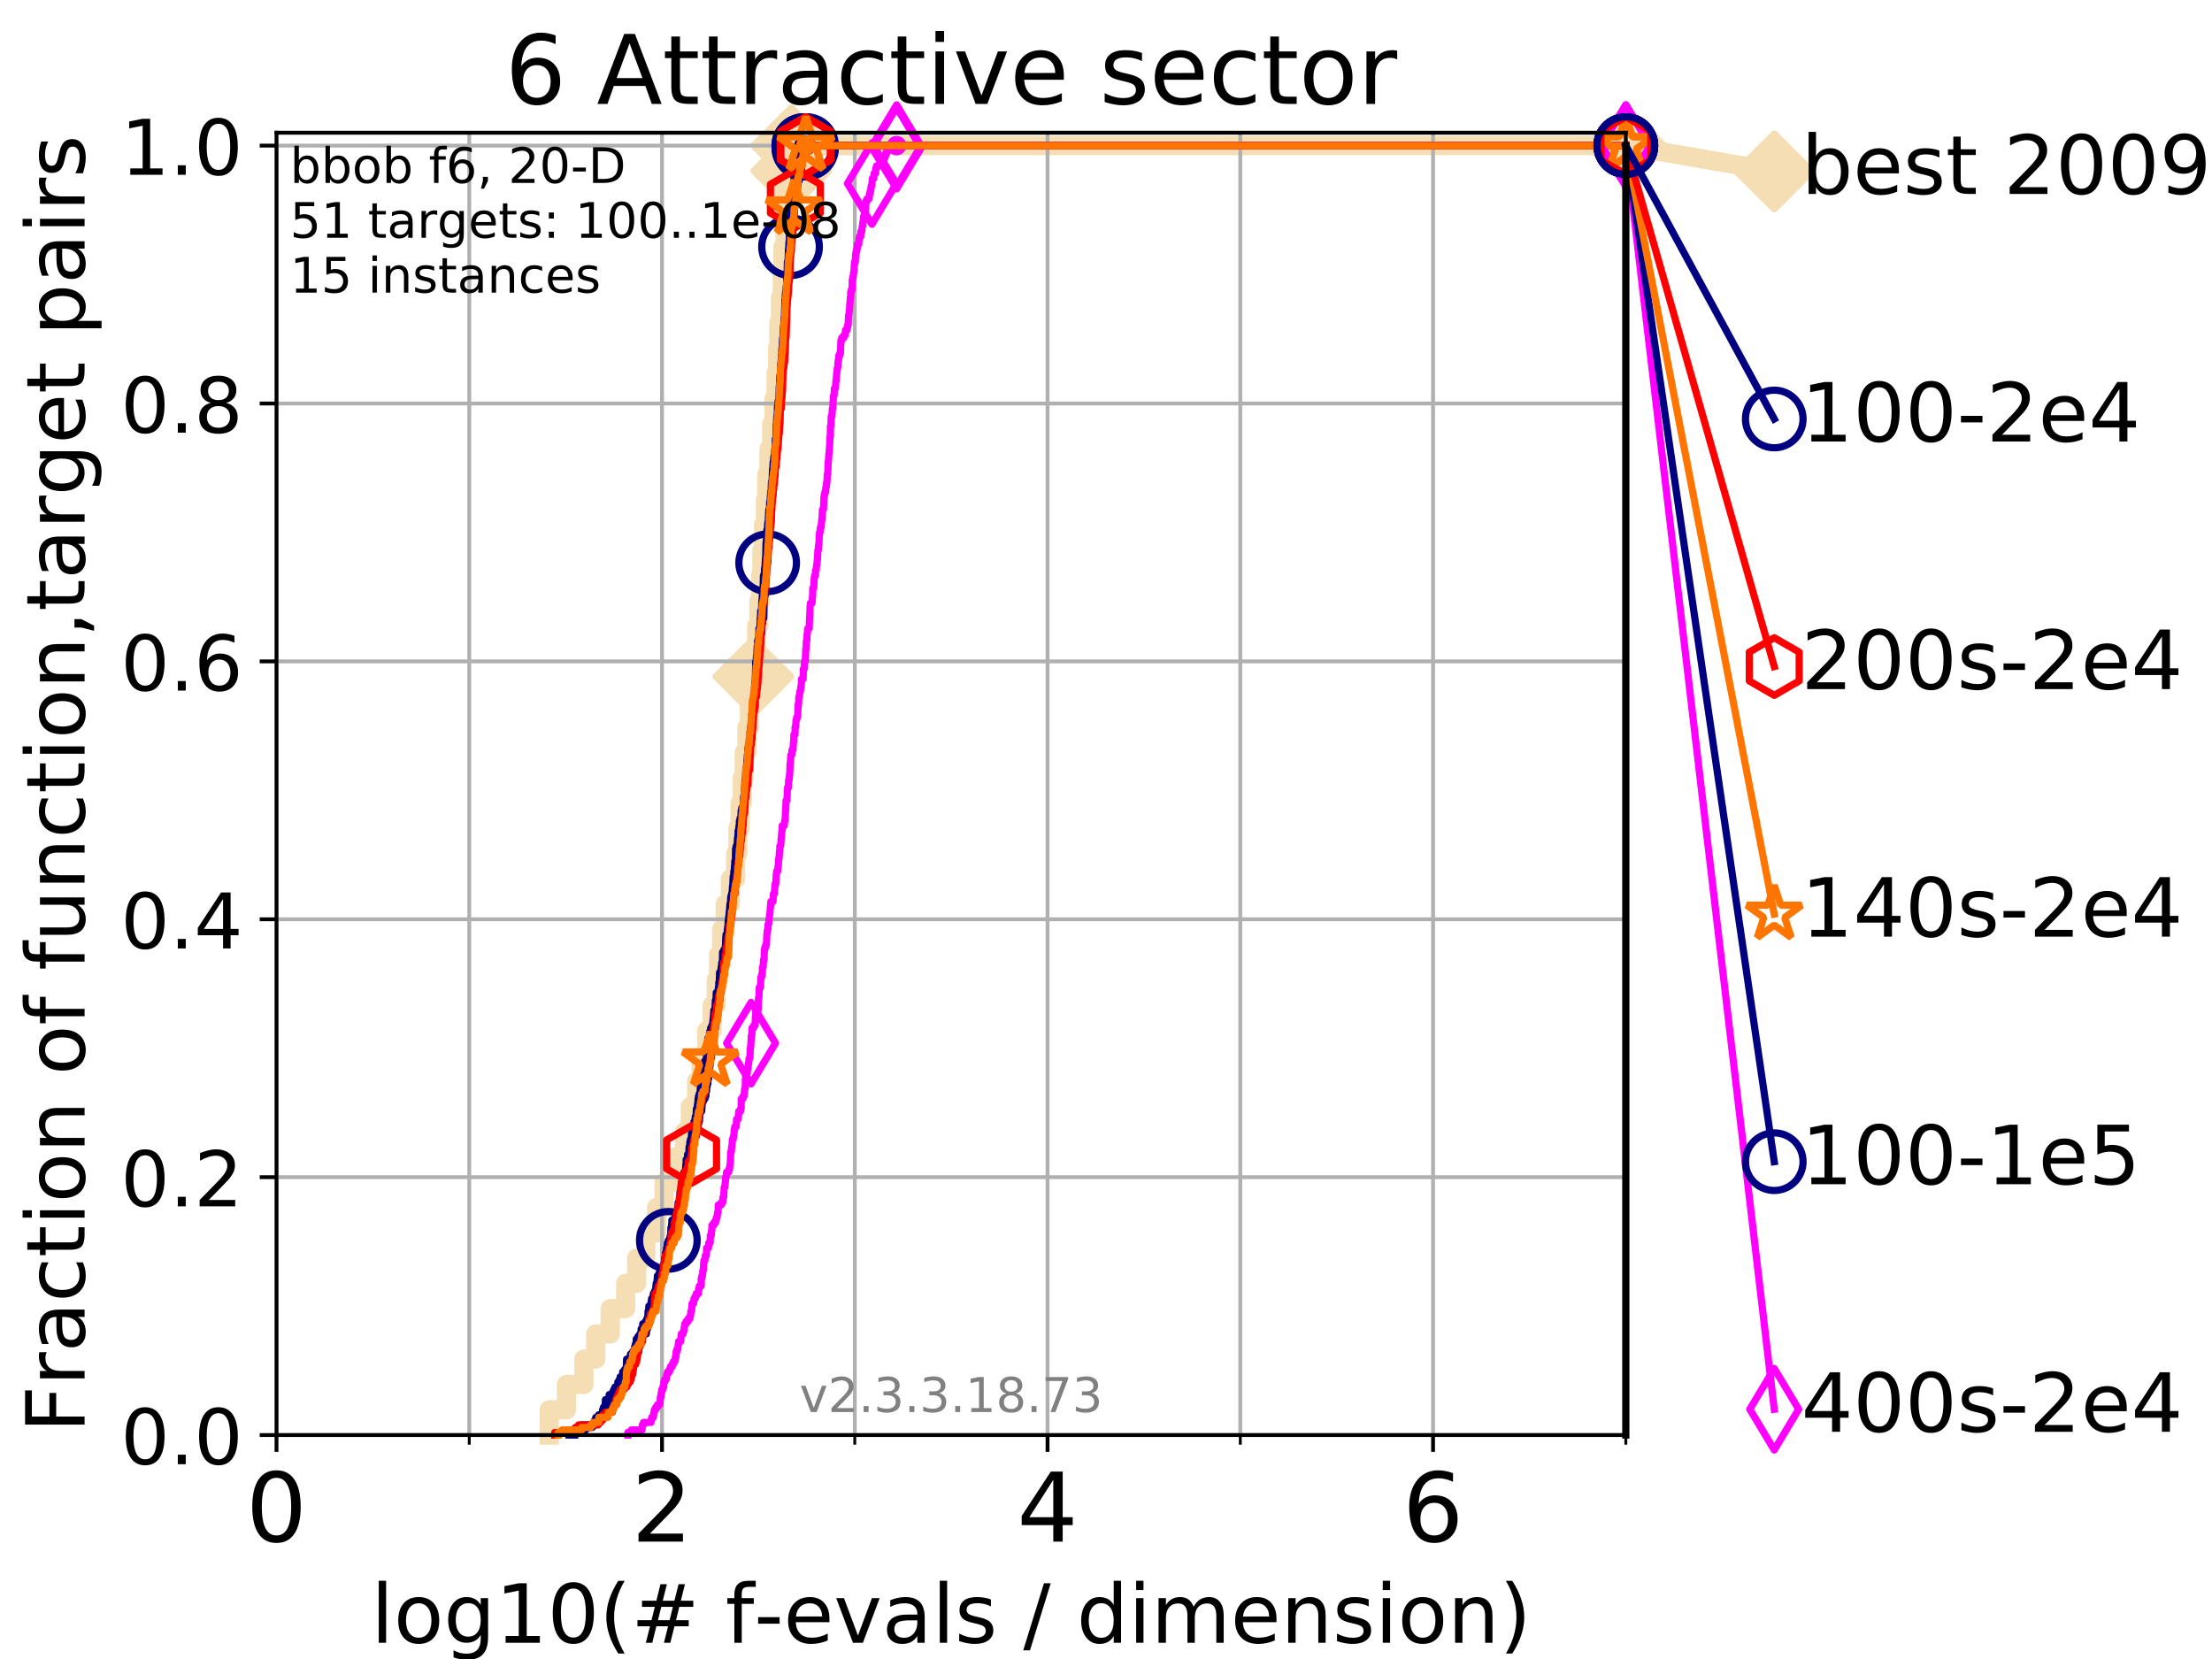 <?xml version="1.0" encoding="utf-8" standalone="no"?>
<!DOCTYPE svg PUBLIC "-//W3C//DTD SVG 1.1//EN"
  "http://www.w3.org/Graphics/SVG/1.1/DTD/svg11.dtd">
<!-- Created with matplotlib (https://matplotlib.org/) -->
<svg height="345.6pt" version="1.1" viewBox="0 0 460.8 345.6" width="460.8pt" xmlns="http://www.w3.org/2000/svg" xmlns:xlink="http://www.w3.org/1999/xlink">
 <defs>
  <style type="text/css">
*{stroke-linecap:butt;stroke-linejoin:round;}
  </style>
 </defs>
 <g id="figure_1">
  <g id="patch_1">
   <path d="M 0 345.6 
L 460.8 345.6 
L 460.8 0 
L 0 0 
z
" style="fill:#ffffff;"/>
  </g>
  <g id="axes_1">
   <g id="patch_2">
    <path d="M 57.6 298.944 
L 338.688 298.944 
L 338.688 27.648 
L 57.6 27.648 
z
" style="fill:#ffffff;"/>
   </g>
   <g id="line2d_1">
    <path d="M 114.419 298.944 
L 114.419 293.677 
L 118.013 293.677 
L 118.013 288.41 
L 121.624 288.41 
L 121.624 283.143 
L 124.101 283.143 
L 124.101 277.877 
L 127.133 277.877 
L 127.133 272.61 
L 130.345 272.61 
L 130.345 267.343 
L 132.636 267.343 
L 132.636 262.076 
L 134.514 262.076 
L 134.514 256.809 
L 136.776 256.809 
L 136.776 251.542 
L 138.358 251.542 
L 138.358 246.275 
L 140.671 246.275 
L 140.671 241.009 
L 142.587 241.009 
L 142.587 235.742 
L 143.81 235.742 
L 143.81 230.475 
L 145.121 230.475 
L 145.121 225.208 
L 146.053 225.208 
L 146.053 219.941 
L 147.231 219.941 
L 147.231 214.674 
L 148.369 214.674 
L 148.369 209.407 
L 149.2 209.407 
L 149.2 204.141 
L 149.691 204.141 
L 149.691 198.874 
L 150.34 198.874 
L 150.34 193.607 
L 151.077 193.607 
L 151.077 188.34 
L 152.15 188.34 
L 152.15 183.073 
L 153.244 183.073 
L 153.244 177.806 
L 153.712 177.806 
L 153.712 172.539 
L 154.167 172.539 
L 154.167 167.272 
L 154.641 167.272 
L 154.641 162.006 
L 155.044 162.006 
L 155.044 156.739 
L 155.597 156.739 
L 155.597 151.472 
L 156.12 151.472 
L 156.12 146.205 
L 156.397 146.205 
L 156.397 140.938 
L 156.942 140.938 
L 156.942 135.671 
L 157.636 135.671 
L 157.636 130.404 
L 158.086 130.404 
L 158.086 125.138 
L 158.45 125.138 
L 158.45 119.871 
L 158.721 119.871 
L 158.721 114.604 
L 159.067 114.604 
L 159.067 109.337 
L 159.454 109.337 
L 159.454 104.07 
L 159.738 104.07 
L 159.738 98.803 
L 160.186 98.803 
L 160.186 93.536 
L 160.777 93.536 
L 160.777 88.27 
L 161.234 88.27 
L 161.234 83.003 
L 161.668 83.003 
L 161.668 77.736 
L 161.984 77.736 
L 161.984 72.469 
L 162.243 72.469 
L 162.243 67.202 
L 162.585 67.202 
L 162.585 61.935 
L 162.956 61.935 
L 162.956 56.668 
L 163.115 56.668 
L 163.115 51.402 
L 163.558 51.402 
L 163.558 46.135 
L 163.973 46.135 
L 163.973 40.868 
L 164.471 40.868 
L 164.471 35.601 
L 164.858 35.601 
L 164.858 30.334 
L 338.688 30.334 
" style="fill:none;stroke:#f5deb3;stroke-linecap:square;stroke-width:4;"/>
   </g>
   <g id="line2d_2">
    <defs>
     <path d="M -0 7.778 
L 7.778 0 
L 0 -7.778 
L -7.778 -0 
z
" id="mf1dfe04850" style="stroke:#f5deb3;stroke-linejoin:miter;stroke-width:1.5;"/>
    </defs>
    <g>
     <use style="fill:#f5deb3;stroke:#f5deb3;stroke-linejoin:miter;stroke-width:1.5;" x="156.942" xlink:href="#mf1dfe04850" y="140.938"/>
     <use style="fill:#f5deb3;stroke:#f5deb3;stroke-linejoin:miter;stroke-width:1.5;" x="164.858" xlink:href="#mf1dfe04850" y="35.601"/>
     <use style="fill:#f5deb3;stroke:#f5deb3;stroke-linejoin:miter;stroke-width:1.5;" x="164.858" xlink:href="#mf1dfe04850" y="30.334"/>
     <use style="fill:#f5deb3;stroke:#f5deb3;stroke-linejoin:miter;stroke-width:1.5;" x="164.858" xlink:href="#mf1dfe04850" y="30.334"/>
     <use style="fill:#f5deb3;stroke:#f5deb3;stroke-linejoin:miter;stroke-width:1.5;" x="338.688" xlink:href="#mf1dfe04850" y="30.334"/>
    </g>
   </g>
   <g id="line2d_3">
    <path style="fill:none;stroke:#f5deb3;stroke-linecap:square;stroke-width:4;"/>
    <g/>
   </g>
   <g id="line2d_4">
    <path d="M 338.688 30.334 
L 369.608 35.706 
" style="fill:none;stroke:#f5deb3;stroke-linecap:square;stroke-width:4;"/>
    <g>
     <use style="fill:#f5deb3;stroke:#f5deb3;stroke-linejoin:miter;stroke-width:1.5;" x="338.688" xlink:href="#mf1dfe04850" y="30.334"/>
     <use style="fill:#f5deb3;stroke:#f5deb3;stroke-linejoin:miter;stroke-width:1.5;" x="369.608" xlink:href="#mf1dfe04850" y="35.706"/>
    </g>
   </g>
   <g id="matplotlib.axis_1">
    <g id="xtick_1">
     <g id="line2d_5">
      <path clip-path="url(#pb4de9e5d3e)" d="M 57.6 298.944 
L 57.6 27.648 
" style="fill:none;stroke:#b0b0b0;stroke-linecap:square;stroke-width:0.8;"/>
     </g>
     <g id="line2d_6">
      <defs>
       <path d="M 0 0 
L 0 3.5 
" id="mac72c3974e" style="stroke:#000000;stroke-width:0.8;"/>
      </defs>
      <g>
       <use style="stroke:#000000;stroke-width:0.8;" x="57.6" xlink:href="#mac72c3974e" y="298.944"/>
      </g>
     </g>
     <g id="text_1">
      <!-- 0 -->
      <defs>
       <path d="M 31.781 66.406 
Q 24.172 66.406 20.328 58.906 
Q 16.5 51.422 16.5 36.375 
Q 16.5 21.391 20.328 13.891 
Q 24.172 6.391 31.781 6.391 
Q 39.453 6.391 43.281 13.891 
Q 47.125 21.391 47.125 36.375 
Q 47.125 51.422 43.281 58.906 
Q 39.453 66.406 31.781 66.406 
z
M 31.781 74.219 
Q 44.047 74.219 50.516 64.516 
Q 56.984 54.828 56.984 36.375 
Q 56.984 17.969 50.516 8.266 
Q 44.047 -1.422 31.781 -1.422 
Q 19.531 -1.422 13.062 8.266 
Q 6.594 17.969 6.594 36.375 
Q 6.594 54.828 13.062 64.516 
Q 19.531 74.219 31.781 74.219 
z
" id="DejaVuSans-48"/>
      </defs>
      <g transform="translate(51.237 321.141)scale(0.2 -0.2)">
       <use xlink:href="#DejaVuSans-48"/>
      </g>
     </g>
    </g>
    <g id="xtick_2">
     <g id="line2d_7">
      <path clip-path="url(#pb4de9e5d3e)" d="M 137.911 298.944 
L 137.911 27.648 
" style="fill:none;stroke:#b0b0b0;stroke-linecap:square;stroke-width:0.8;"/>
     </g>
     <g id="line2d_8">
      <g>
       <use style="stroke:#000000;stroke-width:0.8;" x="137.911" xlink:href="#mac72c3974e" y="298.944"/>
      </g>
     </g>
     <g id="text_2">
      <!-- 2 -->
      <defs>
       <path d="M 19.188 8.297 
L 53.609 8.297 
L 53.609 0 
L 7.328 0 
L 7.328 8.297 
Q 12.938 14.109 22.625 23.891 
Q 32.328 33.688 34.812 36.531 
Q 39.547 41.844 41.422 45.531 
Q 43.312 49.219 43.312 52.781 
Q 43.312 58.594 39.234 62.25 
Q 35.156 65.922 28.609 65.922 
Q 23.969 65.922 18.812 64.312 
Q 13.672 62.703 7.812 59.422 
L 7.812 69.391 
Q 13.766 71.781 18.938 73 
Q 24.125 74.219 28.422 74.219 
Q 39.75 74.219 46.484 68.547 
Q 53.219 62.891 53.219 53.422 
Q 53.219 48.922 51.531 44.891 
Q 49.859 40.875 45.406 35.406 
Q 44.188 33.984 37.641 27.219 
Q 31.109 20.453 19.188 8.297 
z
" id="DejaVuSans-50"/>
      </defs>
      <g transform="translate(131.548 321.141)scale(0.2 -0.2)">
       <use xlink:href="#DejaVuSans-50"/>
      </g>
     </g>
    </g>
    <g id="xtick_3">
     <g id="line2d_9">
      <path clip-path="url(#pb4de9e5d3e)" d="M 218.222 298.944 
L 218.222 27.648 
" style="fill:none;stroke:#b0b0b0;stroke-linecap:square;stroke-width:0.8;"/>
     </g>
     <g id="line2d_10">
      <g>
       <use style="stroke:#000000;stroke-width:0.8;" x="218.222" xlink:href="#mac72c3974e" y="298.944"/>
      </g>
     </g>
     <g id="text_3">
      <!-- 4 -->
      <defs>
       <path d="M 37.797 64.312 
L 12.891 25.391 
L 37.797 25.391 
z
M 35.203 72.906 
L 47.609 72.906 
L 47.609 25.391 
L 58.016 25.391 
L 58.016 17.188 
L 47.609 17.188 
L 47.609 0 
L 37.797 0 
L 37.797 17.188 
L 4.891 17.188 
L 4.891 26.703 
z
" id="DejaVuSans-52"/>
      </defs>
      <g transform="translate(211.859 321.141)scale(0.2 -0.2)">
       <use xlink:href="#DejaVuSans-52"/>
      </g>
     </g>
    </g>
    <g id="xtick_4">
     <g id="line2d_11">
      <path clip-path="url(#pb4de9e5d3e)" d="M 298.533 298.944 
L 298.533 27.648 
" style="fill:none;stroke:#b0b0b0;stroke-linecap:square;stroke-width:0.8;"/>
     </g>
     <g id="line2d_12">
      <g>
       <use style="stroke:#000000;stroke-width:0.8;" x="298.533" xlink:href="#mac72c3974e" y="298.944"/>
      </g>
     </g>
     <g id="text_4">
      <!-- 6 -->
      <defs>
       <path d="M 33.016 40.375 
Q 26.375 40.375 22.484 35.828 
Q 18.609 31.297 18.609 23.391 
Q 18.609 15.531 22.484 10.953 
Q 26.375 6.391 33.016 6.391 
Q 39.656 6.391 43.531 10.953 
Q 47.406 15.531 47.406 23.391 
Q 47.406 31.297 43.531 35.828 
Q 39.656 40.375 33.016 40.375 
z
M 52.594 71.297 
L 52.594 62.312 
Q 48.875 64.062 45.094 64.984 
Q 41.312 65.922 37.594 65.922 
Q 27.828 65.922 22.672 59.328 
Q 17.531 52.734 16.797 39.406 
Q 19.672 43.656 24.016 45.922 
Q 28.375 48.188 33.594 48.188 
Q 44.578 48.188 50.953 41.516 
Q 57.328 34.859 57.328 23.391 
Q 57.328 12.156 50.688 5.359 
Q 44.047 -1.422 33.016 -1.422 
Q 20.359 -1.422 13.672 8.266 
Q 6.984 17.969 6.984 36.375 
Q 6.984 53.656 15.188 63.938 
Q 23.391 74.219 37.203 74.219 
Q 40.922 74.219 44.703 73.484 
Q 48.484 72.75 52.594 71.297 
z
" id="DejaVuSans-54"/>
      </defs>
      <g transform="translate(292.17 321.141)scale(0.2 -0.2)">
       <use xlink:href="#DejaVuSans-54"/>
      </g>
     </g>
    </g>
    <g id="xtick_5">
     <g id="line2d_13">
      <path clip-path="url(#pb4de9e5d3e)" d="M 97.755 298.944 
L 97.755 27.648 
" style="fill:none;stroke:#b0b0b0;stroke-linecap:square;stroke-width:0.8;"/>
     </g>
     <g id="line2d_14">
      <defs>
       <path d="M 0 0 
L 0 2 
" id="m7f0e2a4254" style="stroke:#000000;stroke-width:0.6;"/>
      </defs>
      <g>
       <use style="stroke:#000000;stroke-width:0.6;" x="97.755" xlink:href="#m7f0e2a4254" y="298.944"/>
      </g>
     </g>
    </g>
    <g id="xtick_6">
     <g id="line2d_15">
      <path clip-path="url(#pb4de9e5d3e)" d="M 178.066 298.944 
L 178.066 27.648 
" style="fill:none;stroke:#b0b0b0;stroke-linecap:square;stroke-width:0.8;"/>
     </g>
     <g id="line2d_16">
      <g>
       <use style="stroke:#000000;stroke-width:0.6;" x="178.066" xlink:href="#m7f0e2a4254" y="298.944"/>
      </g>
     </g>
    </g>
    <g id="xtick_7">
     <g id="line2d_17">
      <path clip-path="url(#pb4de9e5d3e)" d="M 258.377 298.944 
L 258.377 27.648 
" style="fill:none;stroke:#b0b0b0;stroke-linecap:square;stroke-width:0.8;"/>
     </g>
     <g id="line2d_18">
      <g>
       <use style="stroke:#000000;stroke-width:0.6;" x="258.377" xlink:href="#m7f0e2a4254" y="298.944"/>
      </g>
     </g>
    </g>
    <g id="xtick_8">
     <g id="line2d_19">
      <path clip-path="url(#pb4de9e5d3e)" d="M 338.688 298.944 
L 338.688 27.648 
" style="fill:none;stroke:#b0b0b0;stroke-linecap:square;stroke-width:0.8;"/>
     </g>
     <g id="line2d_20">
      <g>
       <use style="stroke:#000000;stroke-width:0.6;" x="338.688" xlink:href="#m7f0e2a4254" y="298.944"/>
      </g>
     </g>
    </g>
    <g id="text_5">
     <!-- log10(# f-evals / dimension) -->
     <defs>
      <path d="M 9.422 75.984 
L 18.406 75.984 
L 18.406 0 
L 9.422 0 
z
" id="DejaVuSans-108"/>
      <path d="M 30.609 48.391 
Q 23.391 48.391 19.188 42.75 
Q 14.984 37.109 14.984 27.297 
Q 14.984 17.484 19.156 11.844 
Q 23.344 6.203 30.609 6.203 
Q 37.797 6.203 41.984 11.859 
Q 46.188 17.531 46.188 27.297 
Q 46.188 37.016 41.984 42.703 
Q 37.797 48.391 30.609 48.391 
z
M 30.609 56 
Q 42.328 56 49.016 48.375 
Q 55.719 40.766 55.719 27.297 
Q 55.719 13.875 49.016 6.219 
Q 42.328 -1.422 30.609 -1.422 
Q 18.844 -1.422 12.172 6.219 
Q 5.516 13.875 5.516 27.297 
Q 5.516 40.766 12.172 48.375 
Q 18.844 56 30.609 56 
z
" id="DejaVuSans-111"/>
      <path d="M 45.406 27.984 
Q 45.406 37.75 41.375 43.109 
Q 37.359 48.484 30.078 48.484 
Q 22.859 48.484 18.828 43.109 
Q 14.797 37.75 14.797 27.984 
Q 14.797 18.266 18.828 12.891 
Q 22.859 7.516 30.078 7.516 
Q 37.359 7.516 41.375 12.891 
Q 45.406 18.266 45.406 27.984 
z
M 54.391 6.781 
Q 54.391 -7.172 48.188 -13.984 
Q 42 -20.797 29.203 -20.797 
Q 24.469 -20.797 20.266 -20.094 
Q 16.062 -19.391 12.109 -17.922 
L 12.109 -9.188 
Q 16.062 -11.328 19.922 -12.344 
Q 23.781 -13.375 27.781 -13.375 
Q 36.625 -13.375 41.016 -8.766 
Q 45.406 -4.156 45.406 5.172 
L 45.406 9.625 
Q 42.625 4.781 38.281 2.391 
Q 33.938 0 27.875 0 
Q 17.828 0 11.672 7.656 
Q 5.516 15.328 5.516 27.984 
Q 5.516 40.672 11.672 48.328 
Q 17.828 56 27.875 56 
Q 33.938 56 38.281 53.609 
Q 42.625 51.219 45.406 46.391 
L 45.406 54.688 
L 54.391 54.688 
z
" id="DejaVuSans-103"/>
      <path d="M 12.406 8.297 
L 28.516 8.297 
L 28.516 63.922 
L 10.984 60.406 
L 10.984 69.391 
L 28.422 72.906 
L 38.281 72.906 
L 38.281 8.297 
L 54.391 8.297 
L 54.391 0 
L 12.406 0 
z
" id="DejaVuSans-49"/>
      <path d="M 31 75.875 
Q 24.469 64.656 21.281 53.656 
Q 18.109 42.672 18.109 31.391 
Q 18.109 20.125 21.312 9.062 
Q 24.516 -2 31 -13.188 
L 23.188 -13.188 
Q 15.875 -1.703 12.234 9.375 
Q 8.594 20.453 8.594 31.391 
Q 8.594 42.281 12.203 53.312 
Q 15.828 64.359 23.188 75.875 
z
" id="DejaVuSans-40"/>
      <path d="M 51.125 44 
L 36.922 44 
L 32.812 27.688 
L 47.125 27.688 
z
M 43.797 71.781 
L 38.719 51.516 
L 52.984 51.516 
L 58.109 71.781 
L 65.922 71.781 
L 60.891 51.516 
L 76.125 51.516 
L 76.125 44 
L 58.984 44 
L 54.984 27.688 
L 70.516 27.688 
L 70.516 20.219 
L 53.078 20.219 
L 48 0 
L 40.188 0 
L 45.219 20.219 
L 30.906 20.219 
L 25.875 0 
L 18.016 0 
L 23.094 20.219 
L 7.719 20.219 
L 7.719 27.688 
L 24.906 27.688 
L 29 44 
L 13.281 44 
L 13.281 51.516 
L 30.906 51.516 
L 35.891 71.781 
z
" id="DejaVuSans-35"/>
      <path id="DejaVuSans-32"/>
      <path d="M 37.109 75.984 
L 37.109 68.5 
L 28.516 68.5 
Q 23.688 68.5 21.797 66.547 
Q 19.922 64.594 19.922 59.516 
L 19.922 54.688 
L 34.719 54.688 
L 34.719 47.703 
L 19.922 47.703 
L 19.922 0 
L 10.891 0 
L 10.891 47.703 
L 2.297 47.703 
L 2.297 54.688 
L 10.891 54.688 
L 10.891 58.5 
Q 10.891 67.625 15.141 71.797 
Q 19.391 75.984 28.609 75.984 
z
" id="DejaVuSans-102"/>
      <path d="M 4.891 31.391 
L 31.203 31.391 
L 31.203 23.391 
L 4.891 23.391 
z
" id="DejaVuSans-45"/>
      <path d="M 56.203 29.594 
L 56.203 25.203 
L 14.891 25.203 
Q 15.484 15.922 20.484 11.062 
Q 25.484 6.203 34.422 6.203 
Q 39.594 6.203 44.453 7.469 
Q 49.312 8.734 54.109 11.281 
L 54.109 2.781 
Q 49.266 0.734 44.188 -0.344 
Q 39.109 -1.422 33.891 -1.422 
Q 20.797 -1.422 13.156 6.188 
Q 5.516 13.812 5.516 26.812 
Q 5.516 40.234 12.766 48.109 
Q 20.016 56 32.328 56 
Q 43.359 56 49.781 48.891 
Q 56.203 41.797 56.203 29.594 
z
M 47.219 32.234 
Q 47.125 39.594 43.094 43.984 
Q 39.062 48.391 32.422 48.391 
Q 24.906 48.391 20.391 44.141 
Q 15.875 39.891 15.188 32.172 
z
" id="DejaVuSans-101"/>
      <path d="M 2.984 54.688 
L 12.5 54.688 
L 29.594 8.797 
L 46.688 54.688 
L 56.203 54.688 
L 35.688 0 
L 23.484 0 
z
" id="DejaVuSans-118"/>
      <path d="M 34.281 27.484 
Q 23.391 27.484 19.188 25 
Q 14.984 22.516 14.984 16.5 
Q 14.984 11.719 18.141 8.906 
Q 21.297 6.109 26.703 6.109 
Q 34.188 6.109 38.703 11.406 
Q 43.219 16.703 43.219 25.484 
L 43.219 27.484 
z
M 52.203 31.203 
L 52.203 0 
L 43.219 0 
L 43.219 8.297 
Q 40.141 3.328 35.547 0.953 
Q 30.953 -1.422 24.312 -1.422 
Q 15.922 -1.422 10.953 3.297 
Q 6 8.016 6 15.922 
Q 6 25.141 12.172 29.828 
Q 18.359 34.516 30.609 34.516 
L 43.219 34.516 
L 43.219 35.406 
Q 43.219 41.609 39.141 45 
Q 35.062 48.391 27.688 48.391 
Q 23 48.391 18.547 47.266 
Q 14.109 46.141 10.016 43.891 
L 10.016 52.203 
Q 14.938 54.109 19.578 55.047 
Q 24.219 56 28.609 56 
Q 40.484 56 46.344 49.844 
Q 52.203 43.703 52.203 31.203 
z
" id="DejaVuSans-97"/>
      <path d="M 44.281 53.078 
L 44.281 44.578 
Q 40.484 46.531 36.375 47.5 
Q 32.281 48.484 27.875 48.484 
Q 21.188 48.484 17.844 46.438 
Q 14.5 44.391 14.5 40.281 
Q 14.5 37.156 16.891 35.375 
Q 19.281 33.594 26.516 31.984 
L 29.594 31.297 
Q 39.156 29.25 43.188 25.516 
Q 47.219 21.781 47.219 15.094 
Q 47.219 7.469 41.188 3.016 
Q 35.156 -1.422 24.609 -1.422 
Q 20.219 -1.422 15.453 -0.562 
Q 10.688 0.297 5.422 2 
L 5.422 11.281 
Q 10.406 8.688 15.234 7.391 
Q 20.062 6.109 24.812 6.109 
Q 31.156 6.109 34.562 8.281 
Q 37.984 10.453 37.984 14.406 
Q 37.984 18.062 35.516 20.016 
Q 33.062 21.969 24.703 23.781 
L 21.578 24.516 
Q 13.234 26.266 9.516 29.906 
Q 5.812 33.547 5.812 39.891 
Q 5.812 47.609 11.281 51.797 
Q 16.75 56 26.812 56 
Q 31.781 56 36.172 55.266 
Q 40.578 54.547 44.281 53.078 
z
" id="DejaVuSans-115"/>
      <path d="M 25.391 72.906 
L 33.688 72.906 
L 8.297 -9.281 
L 0 -9.281 
z
" id="DejaVuSans-47"/>
      <path d="M 45.406 46.391 
L 45.406 75.984 
L 54.391 75.984 
L 54.391 0 
L 45.406 0 
L 45.406 8.203 
Q 42.578 3.328 38.25 0.953 
Q 33.938 -1.422 27.875 -1.422 
Q 17.969 -1.422 11.734 6.484 
Q 5.516 14.406 5.516 27.297 
Q 5.516 40.188 11.734 48.094 
Q 17.969 56 27.875 56 
Q 33.938 56 38.25 53.625 
Q 42.578 51.266 45.406 46.391 
z
M 14.797 27.297 
Q 14.797 17.391 18.875 11.75 
Q 22.953 6.109 30.078 6.109 
Q 37.203 6.109 41.297 11.75 
Q 45.406 17.391 45.406 27.297 
Q 45.406 37.203 41.297 42.844 
Q 37.203 48.484 30.078 48.484 
Q 22.953 48.484 18.875 42.844 
Q 14.797 37.203 14.797 27.297 
z
" id="DejaVuSans-100"/>
      <path d="M 9.422 54.688 
L 18.406 54.688 
L 18.406 0 
L 9.422 0 
z
M 9.422 75.984 
L 18.406 75.984 
L 18.406 64.594 
L 9.422 64.594 
z
" id="DejaVuSans-105"/>
      <path d="M 52 44.188 
Q 55.375 50.25 60.062 53.125 
Q 64.75 56 71.094 56 
Q 79.641 56 84.281 50.016 
Q 88.922 44.047 88.922 33.016 
L 88.922 0 
L 79.891 0 
L 79.891 32.719 
Q 79.891 40.578 77.094 44.375 
Q 74.312 48.188 68.609 48.188 
Q 61.625 48.188 57.562 43.547 
Q 53.516 38.922 53.516 30.906 
L 53.516 0 
L 44.484 0 
L 44.484 32.719 
Q 44.484 40.625 41.703 44.406 
Q 38.922 48.188 33.109 48.188 
Q 26.219 48.188 22.156 43.531 
Q 18.109 38.875 18.109 30.906 
L 18.109 0 
L 9.078 0 
L 9.078 54.688 
L 18.109 54.688 
L 18.109 46.188 
Q 21.188 51.219 25.484 53.609 
Q 29.781 56 35.688 56 
Q 41.656 56 45.828 52.969 
Q 50 49.953 52 44.188 
z
" id="DejaVuSans-109"/>
      <path d="M 54.891 33.016 
L 54.891 0 
L 45.906 0 
L 45.906 32.719 
Q 45.906 40.484 42.875 44.328 
Q 39.844 48.188 33.797 48.188 
Q 26.516 48.188 22.312 43.547 
Q 18.109 38.922 18.109 30.906 
L 18.109 0 
L 9.078 0 
L 9.078 54.688 
L 18.109 54.688 
L 18.109 46.188 
Q 21.344 51.125 25.703 53.562 
Q 30.078 56 35.797 56 
Q 45.219 56 50.047 50.172 
Q 54.891 44.344 54.891 33.016 
z
" id="DejaVuSans-110"/>
      <path d="M 8.016 75.875 
L 15.828 75.875 
Q 23.141 64.359 26.781 53.312 
Q 30.422 42.281 30.422 31.391 
Q 30.422 20.453 26.781 9.375 
Q 23.141 -1.703 15.828 -13.188 
L 8.016 -13.188 
Q 14.5 -2 17.703 9.062 
Q 20.906 20.125 20.906 31.391 
Q 20.906 42.672 17.703 53.656 
Q 14.5 64.656 8.016 75.875 
z
" id="DejaVuSans-41"/>
     </defs>
     <g transform="translate(77.303 342.218)scale(0.17 -0.17)">
      <use xlink:href="#DejaVuSans-108"/>
      <use x="27.783" xlink:href="#DejaVuSans-111"/>
      <use x="88.965" xlink:href="#DejaVuSans-103"/>
      <use x="152.441" xlink:href="#DejaVuSans-49"/>
      <use x="216.064" xlink:href="#DejaVuSans-48"/>
      <use x="279.688" xlink:href="#DejaVuSans-40"/>
      <use x="318.701" xlink:href="#DejaVuSans-35"/>
      <use x="402.49" xlink:href="#DejaVuSans-32"/>
      <use x="434.277" xlink:href="#DejaVuSans-102"/>
      <use x="469.404" xlink:href="#DejaVuSans-45"/>
      <use x="505.488" xlink:href="#DejaVuSans-101"/>
      <use x="567.012" xlink:href="#DejaVuSans-118"/>
      <use x="626.191" xlink:href="#DejaVuSans-97"/>
      <use x="687.471" xlink:href="#DejaVuSans-108"/>
      <use x="715.254" xlink:href="#DejaVuSans-115"/>
      <use x="767.354" xlink:href="#DejaVuSans-32"/>
      <use x="799.141" xlink:href="#DejaVuSans-47"/>
      <use x="832.832" xlink:href="#DejaVuSans-32"/>
      <use x="864.619" xlink:href="#DejaVuSans-100"/>
      <use x="928.096" xlink:href="#DejaVuSans-105"/>
      <use x="955.879" xlink:href="#DejaVuSans-109"/>
      <use x="1053.291" xlink:href="#DejaVuSans-101"/>
      <use x="1114.814" xlink:href="#DejaVuSans-110"/>
      <use x="1178.193" xlink:href="#DejaVuSans-115"/>
      <use x="1230.293" xlink:href="#DejaVuSans-105"/>
      <use x="1258.076" xlink:href="#DejaVuSans-111"/>
      <use x="1319.258" xlink:href="#DejaVuSans-110"/>
      <use x="1382.637" xlink:href="#DejaVuSans-41"/>
     </g>
    </g>
   </g>
   <g id="matplotlib.axis_2">
    <g id="ytick_1">
     <g id="line2d_21">
      <path clip-path="url(#pb4de9e5d3e)" d="M 57.6 298.944 
L 338.688 298.944 
" style="fill:none;stroke:#b0b0b0;stroke-linecap:square;stroke-width:0.8;"/>
     </g>
     <g id="line2d_22">
      <defs>
       <path d="M 0 0 
L -3.5 0 
" id="m20735606c8" style="stroke:#000000;stroke-width:0.8;"/>
      </defs>
      <g>
       <use style="stroke:#000000;stroke-width:0.8;" x="57.6" xlink:href="#m20735606c8" y="298.944"/>
      </g>
     </g>
     <g id="text_6">
      <!-- 0.0 -->
      <defs>
       <path d="M 10.688 12.406 
L 21 12.406 
L 21 0 
L 10.688 0 
z
" id="DejaVuSans-46"/>
      </defs>
      <g transform="translate(25.155 305.023)scale(0.16 -0.16)">
       <use xlink:href="#DejaVuSans-48"/>
       <use x="63.623" xlink:href="#DejaVuSans-46"/>
       <use x="95.41" xlink:href="#DejaVuSans-48"/>
      </g>
     </g>
    </g>
    <g id="ytick_2">
     <g id="line2d_23">
      <path clip-path="url(#pb4de9e5d3e)" d="M 57.6 245.222 
L 338.688 245.222 
" style="fill:none;stroke:#b0b0b0;stroke-linecap:square;stroke-width:0.8;"/>
     </g>
     <g id="line2d_24">
      <g>
       <use style="stroke:#000000;stroke-width:0.8;" x="57.6" xlink:href="#m20735606c8" y="245.222"/>
      </g>
     </g>
     <g id="text_7">
      <!-- 0.2 -->
      <g transform="translate(25.155 251.301)scale(0.16 -0.16)">
       <use xlink:href="#DejaVuSans-48"/>
       <use x="63.623" xlink:href="#DejaVuSans-46"/>
       <use x="95.41" xlink:href="#DejaVuSans-50"/>
      </g>
     </g>
    </g>
    <g id="ytick_3">
     <g id="line2d_25">
      <path clip-path="url(#pb4de9e5d3e)" d="M 57.6 191.5 
L 338.688 191.5 
" style="fill:none;stroke:#b0b0b0;stroke-linecap:square;stroke-width:0.8;"/>
     </g>
     <g id="line2d_26">
      <g>
       <use style="stroke:#000000;stroke-width:0.8;" x="57.6" xlink:href="#m20735606c8" y="191.5"/>
      </g>
     </g>
     <g id="text_8">
      <!-- 0.4 -->
      <g transform="translate(25.155 197.579)scale(0.16 -0.16)">
       <use xlink:href="#DejaVuSans-48"/>
       <use x="63.623" xlink:href="#DejaVuSans-46"/>
       <use x="95.41" xlink:href="#DejaVuSans-52"/>
      </g>
     </g>
    </g>
    <g id="ytick_4">
     <g id="line2d_27">
      <path clip-path="url(#pb4de9e5d3e)" d="M 57.6 137.778 
L 338.688 137.778 
" style="fill:none;stroke:#b0b0b0;stroke-linecap:square;stroke-width:0.8;"/>
     </g>
     <g id="line2d_28">
      <g>
       <use style="stroke:#000000;stroke-width:0.8;" x="57.6" xlink:href="#m20735606c8" y="137.778"/>
      </g>
     </g>
     <g id="text_9">
      <!-- 0.6 -->
      <g transform="translate(25.155 143.857)scale(0.16 -0.16)">
       <use xlink:href="#DejaVuSans-48"/>
       <use x="63.623" xlink:href="#DejaVuSans-46"/>
       <use x="95.41" xlink:href="#DejaVuSans-54"/>
      </g>
     </g>
    </g>
    <g id="ytick_5">
     <g id="line2d_29">
      <path clip-path="url(#pb4de9e5d3e)" d="M 57.6 84.056 
L 338.688 84.056 
" style="fill:none;stroke:#b0b0b0;stroke-linecap:square;stroke-width:0.8;"/>
     </g>
     <g id="line2d_30">
      <g>
       <use style="stroke:#000000;stroke-width:0.8;" x="57.6" xlink:href="#m20735606c8" y="84.056"/>
      </g>
     </g>
     <g id="text_10">
      <!-- 0.8 -->
      <defs>
       <path d="M 31.781 34.625 
Q 24.75 34.625 20.719 30.859 
Q 16.703 27.094 16.703 20.516 
Q 16.703 13.922 20.719 10.156 
Q 24.75 6.391 31.781 6.391 
Q 38.812 6.391 42.859 10.172 
Q 46.922 13.969 46.922 20.516 
Q 46.922 27.094 42.891 30.859 
Q 38.875 34.625 31.781 34.625 
z
M 21.922 38.812 
Q 15.578 40.375 12.031 44.719 
Q 8.5 49.078 8.5 55.328 
Q 8.5 64.062 14.719 69.141 
Q 20.953 74.219 31.781 74.219 
Q 42.672 74.219 48.875 69.141 
Q 55.078 64.062 55.078 55.328 
Q 55.078 49.078 51.531 44.719 
Q 48 40.375 41.703 38.812 
Q 48.828 37.156 52.797 32.312 
Q 56.781 27.484 56.781 20.516 
Q 56.781 9.906 50.312 4.234 
Q 43.844 -1.422 31.781 -1.422 
Q 19.734 -1.422 13.25 4.234 
Q 6.781 9.906 6.781 20.516 
Q 6.781 27.484 10.781 32.312 
Q 14.797 37.156 21.922 38.812 
z
M 18.312 54.391 
Q 18.312 48.734 21.844 45.562 
Q 25.391 42.391 31.781 42.391 
Q 38.141 42.391 41.719 45.562 
Q 45.312 48.734 45.312 54.391 
Q 45.312 60.062 41.719 63.234 
Q 38.141 66.406 31.781 66.406 
Q 25.391 66.406 21.844 63.234 
Q 18.312 60.062 18.312 54.391 
z
" id="DejaVuSans-56"/>
      </defs>
      <g transform="translate(25.155 90.135)scale(0.16 -0.16)">
       <use xlink:href="#DejaVuSans-48"/>
       <use x="63.623" xlink:href="#DejaVuSans-46"/>
       <use x="95.41" xlink:href="#DejaVuSans-56"/>
      </g>
     </g>
    </g>
    <g id="ytick_6">
     <g id="line2d_31">
      <path clip-path="url(#pb4de9e5d3e)" d="M 57.6 30.334 
L 338.688 30.334 
" style="fill:none;stroke:#b0b0b0;stroke-linecap:square;stroke-width:0.8;"/>
     </g>
     <g id="line2d_32">
      <g>
       <use style="stroke:#000000;stroke-width:0.8;" x="57.6" xlink:href="#m20735606c8" y="30.334"/>
      </g>
     </g>
     <g id="text_11">
      <!-- 1.0 -->
      <g transform="translate(25.155 36.413)scale(0.16 -0.16)">
       <use xlink:href="#DejaVuSans-49"/>
       <use x="63.623" xlink:href="#DejaVuSans-46"/>
       <use x="95.41" xlink:href="#DejaVuSans-48"/>
      </g>
     </g>
    </g>
    <g id="text_12">
     <!-- Fraction of function,target pairs -->
     <defs>
      <path d="M 9.812 72.906 
L 51.703 72.906 
L 51.703 64.594 
L 19.672 64.594 
L 19.672 43.109 
L 48.578 43.109 
L 48.578 34.812 
L 19.672 34.812 
L 19.672 0 
L 9.812 0 
z
" id="DejaVuSans-70"/>
      <path d="M 41.109 46.297 
Q 39.594 47.172 37.812 47.578 
Q 36.031 48 33.891 48 
Q 26.266 48 22.188 43.047 
Q 18.109 38.094 18.109 28.812 
L 18.109 0 
L 9.078 0 
L 9.078 54.688 
L 18.109 54.688 
L 18.109 46.188 
Q 20.953 51.172 25.484 53.578 
Q 30.031 56 36.531 56 
Q 37.453 56 38.578 55.875 
Q 39.703 55.766 41.062 55.516 
z
" id="DejaVuSans-114"/>
      <path d="M 48.781 52.594 
L 48.781 44.188 
Q 44.969 46.297 41.141 47.344 
Q 37.312 48.391 33.406 48.391 
Q 24.656 48.391 19.812 42.844 
Q 14.984 37.312 14.984 27.297 
Q 14.984 17.281 19.812 11.734 
Q 24.656 6.203 33.406 6.203 
Q 37.312 6.203 41.141 7.25 
Q 44.969 8.297 48.781 10.406 
L 48.781 2.094 
Q 45.016 0.344 40.984 -0.531 
Q 36.969 -1.422 32.422 -1.422 
Q 20.062 -1.422 12.781 6.344 
Q 5.516 14.109 5.516 27.297 
Q 5.516 40.672 12.859 48.328 
Q 20.219 56 33.016 56 
Q 37.156 56 41.109 55.141 
Q 45.062 54.297 48.781 52.594 
z
" id="DejaVuSans-99"/>
      <path d="M 18.312 70.219 
L 18.312 54.688 
L 36.812 54.688 
L 36.812 47.703 
L 18.312 47.703 
L 18.312 18.016 
Q 18.312 11.328 20.141 9.422 
Q 21.969 7.516 27.594 7.516 
L 36.812 7.516 
L 36.812 0 
L 27.594 0 
Q 17.188 0 13.234 3.875 
Q 9.281 7.766 9.281 18.016 
L 9.281 47.703 
L 2.688 47.703 
L 2.688 54.688 
L 9.281 54.688 
L 9.281 70.219 
z
" id="DejaVuSans-116"/>
      <path d="M 8.5 21.578 
L 8.5 54.688 
L 17.484 54.688 
L 17.484 21.922 
Q 17.484 14.156 20.5 10.266 
Q 23.531 6.391 29.594 6.391 
Q 36.859 6.391 41.078 11.031 
Q 45.312 15.672 45.312 23.688 
L 45.312 54.688 
L 54.297 54.688 
L 54.297 0 
L 45.312 0 
L 45.312 8.406 
Q 42.047 3.422 37.719 1 
Q 33.406 -1.422 27.688 -1.422 
Q 18.266 -1.422 13.375 4.438 
Q 8.5 10.297 8.5 21.578 
z
M 31.109 56 
z
" id="DejaVuSans-117"/>
      <path d="M 11.719 12.406 
L 22.016 12.406 
L 22.016 4 
L 14.016 -11.625 
L 7.719 -11.625 
L 11.719 4 
z
" id="DejaVuSans-44"/>
      <path d="M 18.109 8.203 
L 18.109 -20.797 
L 9.078 -20.797 
L 9.078 54.688 
L 18.109 54.688 
L 18.109 46.391 
Q 20.953 51.266 25.266 53.625 
Q 29.594 56 35.594 56 
Q 45.562 56 51.781 48.094 
Q 58.016 40.188 58.016 27.297 
Q 58.016 14.406 51.781 6.484 
Q 45.562 -1.422 35.594 -1.422 
Q 29.594 -1.422 25.266 0.953 
Q 20.953 3.328 18.109 8.203 
z
M 48.688 27.297 
Q 48.688 37.203 44.609 42.844 
Q 40.531 48.484 33.406 48.484 
Q 26.266 48.484 22.188 42.844 
Q 18.109 37.203 18.109 27.297 
Q 18.109 17.391 22.188 11.75 
Q 26.266 6.109 33.406 6.109 
Q 40.531 6.109 44.609 11.75 
Q 48.688 17.391 48.688 27.297 
z
" id="DejaVuSans-112"/>
     </defs>
     <g transform="translate(17.62 298.435)rotate(-90)scale(0.17 -0.17)">
      <use xlink:href="#DejaVuSans-70"/>
      <use x="57.41" xlink:href="#DejaVuSans-114"/>
      <use x="98.523" xlink:href="#DejaVuSans-97"/>
      <use x="159.803" xlink:href="#DejaVuSans-99"/>
      <use x="214.783" xlink:href="#DejaVuSans-116"/>
      <use x="253.992" xlink:href="#DejaVuSans-105"/>
      <use x="281.775" xlink:href="#DejaVuSans-111"/>
      <use x="342.957" xlink:href="#DejaVuSans-110"/>
      <use x="406.336" xlink:href="#DejaVuSans-32"/>
      <use x="438.123" xlink:href="#DejaVuSans-111"/>
      <use x="499.305" xlink:href="#DejaVuSans-102"/>
      <use x="534.51" xlink:href="#DejaVuSans-32"/>
      <use x="566.297" xlink:href="#DejaVuSans-102"/>
      <use x="601.502" xlink:href="#DejaVuSans-117"/>
      <use x="664.881" xlink:href="#DejaVuSans-110"/>
      <use x="728.26" xlink:href="#DejaVuSans-99"/>
      <use x="783.24" xlink:href="#DejaVuSans-116"/>
      <use x="822.449" xlink:href="#DejaVuSans-105"/>
      <use x="850.232" xlink:href="#DejaVuSans-111"/>
      <use x="911.414" xlink:href="#DejaVuSans-110"/>
      <use x="974.793" xlink:href="#DejaVuSans-44"/>
      <use x="1006.58" xlink:href="#DejaVuSans-116"/>
      <use x="1045.789" xlink:href="#DejaVuSans-97"/>
      <use x="1107.068" xlink:href="#DejaVuSans-114"/>
      <use x="1148.166" xlink:href="#DejaVuSans-103"/>
      <use x="1211.643" xlink:href="#DejaVuSans-101"/>
      <use x="1273.166" xlink:href="#DejaVuSans-116"/>
      <use x="1312.375" xlink:href="#DejaVuSans-32"/>
      <use x="1344.162" xlink:href="#DejaVuSans-112"/>
      <use x="1407.639" xlink:href="#DejaVuSans-97"/>
      <use x="1468.918" xlink:href="#DejaVuSans-105"/>
      <use x="1496.701" xlink:href="#DejaVuSans-114"/>
      <use x="1537.814" xlink:href="#DejaVuSans-115"/>
     </g>
    </g>
   </g>
   <g id="line2d_33">
    <defs>
     <path d="M 0 1.5 
C 0.398 1.5 0.779 1.342 1.061 1.061 
C 1.342 0.779 1.5 0.398 1.5 0 
C 1.5 -0.398 1.342 -0.779 1.061 -1.061 
C 0.779 -1.342 0.398 -1.5 0 -1.5 
C -0.398 -1.5 -0.779 -1.342 -1.061 -1.061 
C -1.342 -0.779 -1.5 -0.398 -1.5 0 
C -1.5 0.398 -1.342 0.779 -1.061 1.061 
C -0.779 1.342 -0.398 1.5 0 1.5 
z
" id="m02460c0abc" style="stroke:#f5deb3;"/>
    </defs>
    <g>
     <use style="fill:#f5deb3;stroke:#f5deb3;" x="164.858" xlink:href="#m02460c0abc" y="30.334"/>
     <use style="fill:#f5deb3;stroke:#f5deb3;" x="164.858" xlink:href="#m02460c0abc" y="30.334"/>
    </g>
   </g>
   <g id="line2d_34">
    <defs>
     <path d="M 0 1.5 
C 0.398 1.5 0.779 1.342 1.061 1.061 
C 1.342 0.779 1.5 0.398 1.5 0 
C 1.5 -0.398 1.342 -0.779 1.061 -1.061 
C 0.779 -1.342 0.398 -1.5 0 -1.5 
C -0.398 -1.5 -0.779 -1.342 -1.061 -1.061 
C -1.342 -0.779 -1.5 -0.398 -1.5 0 
C -1.5 0.398 -1.342 0.779 -1.061 1.061 
C -0.779 1.342 -0.398 1.5 0 1.5 
z
" id="m3e4e1d08ab" style="stroke:#000080;"/>
    </defs>
    <g>
     <use style="fill:#000080;stroke:#000080;" x="167.457" xlink:href="#m3e4e1d08ab" y="30.334"/>
     <use style="fill:#000080;stroke:#000080;" x="167.457" xlink:href="#m3e4e1d08ab" y="30.334"/>
    </g>
   </g>
   <g id="line2d_35">
    <path d="M 119.727 298.944 
L 119.727 298.417 
L 120.263 298.417 
L 120.263 297.891 
L 122.018 297.891 
L 122.018 297.364 
L 123.394 297.364 
L 123.394 296.837 
L 124.063 296.837 
L 124.121 295.257 
L 124.707 295.257 
L 124.707 294.731 
L 125.471 294.731 
L 125.524 293.677 
L 125.718 293.677 
L 125.718 293.15 
L 125.996 293.15 
L 126.1 292.097 
L 126.117 292.097 
L 126.117 291.57 
L 126.888 291.57 
L 126.905 290.517 
L 127.611 290.517 
L 127.611 289.99 
L 127.846 289.99 
L 127.846 289.464 
L 128.108 289.464 
L 128.108 288.937 
L 128.665 288.937 
L 128.709 287.884 
L 129.031 287.884 
L 129.031 287.357 
L 129.19 287.357 
L 129.19 286.83 
L 129.658 286.83 
L 129.714 285.777 
L 130.142 285.777 
L 130.142 285.25 
L 130.465 285.25 
L 130.532 283.143 
L 131.224 283.143 
L 131.224 282.617 
L 131.338 282.617 
L 131.338 282.09 
L 131.79 282.09 
L 131.79 281.563 
L 132.182 281.563 
L 132.218 280.51 
L 132.375 280.51 
L 132.375 279.983 
L 132.494 279.983 
L 132.553 278.93 
L 132.906 278.93 
L 132.906 278.403 
L 133.285 278.403 
L 133.285 277.877 
L 133.522 277.877 
L 133.567 276.823 
L 133.866 276.823 
L 133.899 275.77 
L 134.471 275.77 
L 134.471 275.243 
L 134.735 275.243 
L 134.735 274.716 
L 134.932 274.716 
L 135.005 273.136 
L 135.128 273.136 
L 135.169 272.083 
L 135.572 272.083 
L 135.652 271.03 
L 135.741 271.03 
L 135.741 270.503 
L 136.015 270.503 
L 136.112 269.45 
L 136.381 269.45 
L 136.381 268.923 
L 136.57 268.923 
L 136.645 267.87 
L 136.692 267.87 
L 136.692 267.343 
L 136.832 267.343 
L 136.924 266.289 
L 136.952 266.289 
L 136.952 265.763 
L 137.271 265.763 
L 137.271 265.236 
L 137.771 265.236 
L 137.771 264.709 
L 137.946 264.709 
L 137.946 264.183 
L 138.29 264.183 
L 138.324 263.129 
L 138.435 263.129 
L 138.435 262.603 
L 138.595 262.603 
L 138.628 261.549 
L 138.737 261.549 
L 138.737 261.023 
L 139.009 261.023 
L 139.009 260.496 
L 139.131 260.496 
L 139.131 259.969 
L 139.35 259.969 
L 139.366 258.916 
L 139.509 258.916 
L 139.509 258.389 
L 139.644 258.389 
L 139.754 256.282 
L 139.762 256.282 
L 139.762 255.756 
L 139.887 255.756 
L 139.965 254.176 
L 140.574 254.176 
L 140.574 253.649 
L 140.723 253.649 
L 140.783 252.596 
L 141.105 252.596 
L 141.148 251.542 
L 141.228 251.542 
L 141.278 250.489 
L 141.486 250.489 
L 141.556 249.436 
L 141.648 249.436 
L 141.648 248.382 
L 141.809 248.382 
L 141.886 247.329 
L 141.955 247.329 
L 141.969 246.275 
L 142.223 246.275 
L 142.223 245.749 
L 142.439 245.749 
L 142.493 244.169 
L 142.805 244.169 
L 142.878 242.589 
L 142.937 242.589 
L 142.943 241.535 
L 143.228 241.535 
L 143.235 240.482 
L 143.477 240.482 
L 143.553 238.902 
L 143.672 238.902 
L 143.723 237.848 
L 143.847 237.848 
L 143.847 237.322 
L 144.026 237.322 
L 144.075 235.742 
L 144.191 235.742 
L 144.276 234.688 
L 144.576 234.688 
L 144.582 233.635 
L 144.76 233.635 
L 144.854 232.582 
L 144.993 232.582 
L 145.08 231.001 
L 145.207 231.001 
L 145.316 229.948 
L 145.361 229.948 
L 145.43 228.895 
L 145.497 228.895 
L 145.497 228.368 
L 145.655 228.368 
L 145.655 227.841 
L 145.849 227.841 
L 145.927 225.735 
L 146.189 225.735 
L 146.221 224.155 
L 146.335 224.155 
L 146.362 223.101 
L 146.501 223.101 
L 146.501 222.575 
L 146.749 222.575 
L 146.818 220.994 
L 147.134 220.994 
L 147.236 218.888 
L 147.272 218.888 
L 147.297 217.834 
L 147.389 217.834 
L 147.46 216.254 
L 147.804 216.254 
L 147.809 215.201 
L 147.918 215.201 
L 147.918 214.674 
L 148.04 214.674 
L 148.04 214.148 
L 148.287 214.148 
L 148.287 213.621 
L 148.445 213.621 
L 148.516 212.567 
L 148.573 212.567 
L 148.677 210.987 
L 148.71 210.987 
L 148.71 210.461 
L 148.934 210.461 
L 149.035 208.354 
L 149.159 208.354 
L 149.21 206.774 
L 149.593 206.774 
L 149.655 205.721 
L 149.726 205.721 
L 149.735 204.667 
L 149.841 204.667 
L 149.907 202.56 
L 150.146 202.56 
L 150.241 201.507 
L 150.271 201.507 
L 150.366 200.454 
L 150.497 200.454 
L 150.527 198.347 
L 150.812 198.347 
L 150.812 197.82 
L 151.077 197.82 
L 151.183 196.24 
L 151.207 196.24 
L 151.26 195.187 
L 151.357 195.187 
L 151.357 194.66 
L 151.578 194.66 
L 151.645 193.08 
L 151.72 193.08 
L 151.795 190.973 
L 151.838 190.973 
L 151.921 189.92 
L 151.964 189.92 
L 152.068 188.34 
L 152.161 188.34 
L 152.238 186.76 
L 152.387 186.76 
L 152.387 186.233 
L 152.523 186.233 
L 152.583 184.653 
L 152.64 184.653 
L 152.744 182.546 
L 152.841 182.546 
L 152.882 181.493 
L 152.959 181.493 
L 153.007 180.44 
L 153.073 180.44 
L 153.073 179.386 
L 153.189 179.386 
L 153.244 176.753 
L 153.373 176.753 
L 153.373 176.226 
L 153.616 176.226 
L 153.726 175.173 
L 153.922 175.173 
L 153.929 174.119 
L 154.184 174.119 
L 154.236 173.066 
L 154.392 173.066 
L 154.402 172.013 
L 154.517 172.013 
L 154.625 169.379 
L 154.658 169.379 
L 154.761 168.326 
L 154.791 168.326 
L 154.89 166.219 
L 155.008 166.219 
L 155.087 164.639 
L 155.155 164.639 
L 155.194 162.532 
L 155.335 162.532 
L 155.4 160.952 
L 155.511 160.952 
L 155.6 158.846 
L 155.666 158.846 
L 155.701 157.265 
L 155.789 157.265 
L 155.851 155.685 
L 155.929 155.685 
L 155.929 155.159 
L 156.046 155.159 
L 156.129 153.579 
L 156.255 153.579 
L 156.361 152.525 
L 156.367 152.525 
L 156.397 151.472 
L 156.566 151.472 
L 156.664 149.892 
L 156.694 149.892 
L 156.794 148.838 
L 156.845 148.838 
L 156.912 147.258 
L 157.038 147.258 
L 157.145 145.678 
L 157.151 145.678 
L 157.238 143.572 
L 157.301 143.572 
L 157.407 141.465 
L 157.447 141.465 
L 157.447 140.938 
L 157.689 140.938 
L 157.773 138.831 
L 157.815 138.831 
L 157.829 137.778 
L 157.995 137.778 
L 158.067 136.725 
L 158.135 136.725 
L 158.217 135.671 
L 158.247 135.671 
L 158.269 134.618 
L 158.366 134.618 
L 158.404 133.565 
L 158.49 133.565 
L 158.543 131.985 
L 158.65 131.985 
L 158.735 129.878 
L 158.843 129.878 
L 158.882 128.824 
L 159.093 128.824 
L 159.188 125.138 
L 159.253 125.138 
L 159.291 124.084 
L 159.393 124.084 
L 159.497 120.924 
L 159.52 120.924 
L 159.522 119.871 
L 159.648 119.871 
L 159.696 118.291 
L 159.793 118.291 
L 159.862 117.237 
L 159.919 117.237 
L 160.025 114.077 
L 160.033 114.077 
L 160.138 113.024 
L 160.203 113.024 
L 160.283 111.444 
L 160.406 111.444 
L 160.43 109.337 
L 160.54 109.337 
L 160.645 106.177 
L 160.652 106.177 
L 160.763 104.597 
L 160.828 104.597 
L 160.88 103.543 
L 160.975 103.543 
L 161.052 100.91 
L 161.123 100.91 
L 161.215 98.277 
L 161.254 98.277 
L 161.307 97.223 
L 161.382 97.223 
L 161.481 95.643 
L 161.601 95.643 
L 161.69 94.063 
L 161.728 94.063 
L 161.786 92.483 
L 161.841 92.483 
L 161.942 88.796 
L 161.96 88.796 
L 162.043 87.216 
L 162.074 87.216 
L 162.122 84.583 
L 162.213 84.583 
L 162.316 83.003 
L 162.336 83.003 
L 162.436 80.369 
L 162.49 80.369 
L 162.59 77.209 
L 162.617 77.209 
L 162.691 75.629 
L 162.756 75.629 
L 162.842 74.049 
L 162.934 74.049 
L 163.018 71.416 
L 163.045 71.416 
L 163.103 70.362 
L 163.158 70.362 
L 163.255 68.255 
L 163.275 68.255 
L 163.344 66.149 
L 163.417 66.149 
L 163.526 62.462 
L 163.554 62.462 
L 163.652 60.882 
L 163.713 60.882 
L 163.773 59.829 
L 163.881 59.829 
L 163.917 56.668 
L 164.001 56.668 
L 164.024 54.562 
L 164.164 54.562 
L 164.255 51.928 
L 164.299 51.928 
L 164.364 50.348 
L 164.429 50.348 
L 164.481 48.241 
L 164.553 48.241 
L 164.653 45.608 
L 164.718 45.608 
L 164.81 44.028 
L 164.96 44.028 
L 165.045 41.921 
L 165.097 41.921 
L 165.184 39.814 
L 165.232 39.814 
L 165.274 38.234 
L 165.375 38.234 
L 165.409 37.181 
L 165.488 37.181 
L 165.488 36.654 
L 165.674 36.654 
L 165.745 35.601 
L 165.891 35.601 
L 165.891 35.074 
L 166.055 35.074 
L 166.083 34.021 
L 166.341 34.021 
L 166.39 32.968 
L 166.47 32.968 
L 166.47 32.441 
L 166.681 32.441 
L 166.691 31.387 
L 166.862 31.387 
L 166.862 30.861 
L 167.457 30.861 
L 167.457 30.334 
L 338.688 30.334 
L 338.688 30.334 
" style="fill:none;stroke:#000080;stroke-linecap:square;stroke-width:1.5;"/>
   </g>
   <g id="line2d_36">
    <defs>
     <path d="M 0 6 
C 1.591 6 3.117 5.368 4.243 4.243 
C 5.368 3.117 6 1.591 6 0 
C 6 -1.591 5.368 -3.117 4.243 -4.243 
C 3.117 -5.368 1.591 -6 0 -6 
C -1.591 -6 -3.117 -5.368 -4.243 -4.243 
C -5.368 -3.117 -6 -1.591 -6 0 
C -6 1.591 -5.368 3.117 -4.243 4.243 
C -3.117 5.368 -1.591 6 0 6 
z
" id="mfde1577694" style="stroke:#000080;stroke-width:1.5;"/>
    </defs>
    <g>
     <use style="fill-opacity:0;stroke:#000080;stroke-width:1.5;" x="159.919" xlink:href="#mfde1577694" y="117.237"/>
     <use style="fill-opacity:0;stroke:#000080;stroke-width:1.5;" x="167.457" xlink:href="#mfde1577694" y="30.861"/>
     <use style="fill-opacity:0;stroke:#000080;stroke-width:1.5;" x="167.457" xlink:href="#mfde1577694" y="30.334"/>
     <use style="fill-opacity:0;stroke:#000080;stroke-width:1.5;" x="167.457" xlink:href="#mfde1577694" y="30.334"/>
     <use style="fill-opacity:0;stroke:#000080;stroke-width:1.5;" x="338.688" xlink:href="#mfde1577694" y="30.334"/>
    </g>
   </g>
   <g id="line2d_37">
    <path style="fill:none;stroke:#000080;stroke-linecap:square;stroke-width:1.5;"/>
    <g/>
   </g>
   <g id="line2d_38">
    <g>
     <use style="fill:#000080;stroke:#000080;" x="168.004" xlink:href="#m3e4e1d08ab" y="30.334"/>
     <use style="fill:#000080;stroke:#000080;" x="168.004" xlink:href="#m3e4e1d08ab" y="30.334"/>
    </g>
   </g>
   <g id="line2d_39">
    <path d="M 118.55 298.944 
L 118.55 298.417 
L 119.25 298.417 
L 119.25 297.891 
L 120.477 297.891 
L 120.477 297.364 
L 121.06 297.364 
L 121.06 296.837 
L 123.791 296.837 
L 123.791 296.311 
L 123.908 296.311 
L 123.908 295.784 
L 125.056 295.784 
L 125.075 294.731 
L 126.406 294.731 
L 126.406 294.204 
L 126.839 294.204 
L 126.839 293.677 
L 127.165 293.677 
L 127.229 292.624 
L 127.326 292.624 
L 127.326 292.097 
L 127.485 292.097 
L 127.533 291.044 
L 128.275 291.044 
L 128.275 290.517 
L 128.783 290.517 
L 128.783 289.99 
L 129.031 289.99 
L 129.031 289.464 
L 129.219 289.464 
L 129.219 288.937 
L 129.7 288.937 
L 129.756 287.884 
L 129.853 287.884 
L 129.909 286.304 
L 130.318 286.304 
L 130.318 285.777 
L 130.638 285.777 
L 130.638 285.25 
L 130.914 285.25 
L 130.914 284.723 
L 131.224 284.723 
L 131.224 284.197 
L 131.591 284.197 
L 131.591 283.67 
L 131.802 283.67 
L 131.802 283.143 
L 132.182 283.143 
L 132.242 282.09 
L 132.636 282.09 
L 132.636 281.563 
L 133.079 281.563 
L 133.125 280.51 
L 133.194 280.51 
L 133.194 279.983 
L 133.33 279.983 
L 133.33 279.457 
L 133.533 279.457 
L 133.623 277.877 
L 134.64 277.877 
L 134.745 276.823 
L 134.891 276.823 
L 134.953 275.77 
L 135.27 275.77 
L 135.27 275.243 
L 135.382 275.243 
L 135.472 273.663 
L 135.672 273.663 
L 135.672 273.136 
L 135.898 273.136 
L 135.937 271.556 
L 136.044 271.556 
L 136.044 271.03 
L 136.409 271.03 
L 136.409 270.503 
L 136.551 270.503 
L 136.551 269.976 
L 136.692 269.976 
L 136.748 268.923 
L 136.841 268.923 
L 136.85 267.87 
L 137.016 267.87 
L 137.016 267.343 
L 137.172 267.343 
L 137.172 266.816 
L 137.407 266.816 
L 137.469 265.763 
L 137.55 265.763 
L 137.585 264.709 
L 138.401 264.709 
L 138.469 262.076 
L 138.603 262.076 
L 138.637 261.023 
L 138.795 261.023 
L 138.878 259.969 
L 138.968 259.969 
L 139.034 258.916 
L 139.229 258.916 
L 139.229 258.389 
L 139.525 258.389 
L 139.525 257.862 
L 139.66 257.862 
L 139.66 257.336 
L 139.879 257.336 
L 139.879 256.809 
L 140.004 256.809 
L 140.088 255.229 
L 140.234 255.229 
L 140.234 254.702 
L 140.544 254.702 
L 140.544 254.176 
L 140.812 254.176 
L 140.812 253.649 
L 141.025 253.649 
L 141.025 253.122 
L 141.286 253.122 
L 141.329 252.069 
L 141.407 252.069 
L 141.486 251.016 
L 141.627 251.016 
L 141.627 250.489 
L 141.788 250.489 
L 141.823 248.909 
L 141.907 248.909 
L 141.914 247.855 
L 142.155 247.855 
L 142.202 246.802 
L 142.304 246.802 
L 142.304 246.275 
L 142.426 246.275 
L 142.486 245.222 
L 142.647 245.222 
L 142.647 244.695 
L 142.786 244.695 
L 142.786 244.169 
L 143.235 244.169 
L 143.254 243.115 
L 143.395 243.115 
L 143.49 242.062 
L 143.566 242.062 
L 143.654 241.009 
L 143.685 241.009 
L 143.691 239.955 
L 143.866 239.955 
L 143.866 239.428 
L 144.038 239.428 
L 144.038 238.902 
L 144.276 238.902 
L 144.276 238.375 
L 144.445 238.375 
L 144.445 237.848 
L 144.6 237.848 
L 144.689 236.795 
L 144.712 236.795 
L 144.712 236.268 
L 145.011 236.268 
L 145.011 235.742 
L 145.196 235.742 
L 145.196 235.215 
L 145.333 235.215 
L 145.407 234.162 
L 145.537 234.162 
L 145.537 233.635 
L 145.711 233.635 
L 145.799 231.528 
L 146.162 231.528 
L 146.254 229.948 
L 146.313 229.948 
L 146.313 229.421 
L 146.543 229.421 
L 146.543 228.895 
L 146.849 228.895 
L 146.849 228.368 
L 147.041 228.368 
L 147.062 227.315 
L 147.195 227.315 
L 147.226 226.261 
L 147.338 226.261 
L 147.338 225.735 
L 147.47 225.735 
L 147.505 224.681 
L 147.62 224.681 
L 147.635 223.101 
L 147.794 223.101 
L 147.888 222.048 
L 147.908 222.048 
L 147.957 220.994 
L 148.02 220.994 
L 148.02 220.468 
L 148.132 220.468 
L 148.186 219.414 
L 148.354 219.414 
L 148.407 217.834 
L 148.502 217.834 
L 148.549 216.781 
L 148.639 216.781 
L 148.644 215.728 
L 148.761 215.728 
L 148.813 214.674 
L 148.92 214.674 
L 148.92 214.148 
L 149.054 214.148 
L 149.155 213.094 
L 149.196 213.094 
L 149.255 211.514 
L 149.359 211.514 
L 149.436 210.461 
L 149.49 210.461 
L 149.598 209.407 
L 149.832 209.407 
L 149.832 208.354 
L 149.994 208.354 
L 150.073 206.774 
L 150.164 206.774 
L 150.233 205.721 
L 150.306 205.721 
L 150.412 204.667 
L 150.463 204.667 
L 150.463 204.141 
L 150.616 204.141 
L 150.7 202.034 
L 150.829 202.034 
L 150.899 200.454 
L 150.953 200.454 
L 151.052 198.874 
L 151.081 198.874 
L 151.171 196.24 
L 151.199 196.24 
L 151.26 194.66 
L 151.478 194.66 
L 151.526 193.607 
L 151.621 193.607 
L 151.685 192.027 
L 151.893 192.027 
L 152.002 190.447 
L 152.022 190.447 
L 152.092 188.867 
L 152.138 188.867 
L 152.138 188.34 
L 152.337 188.34 
L 152.372 186.76 
L 152.459 186.76 
L 152.459 186.233 
L 152.572 186.233 
L 152.67 184.653 
L 152.789 184.653 
L 152.893 183.073 
L 152.941 183.073 
L 153.029 182.02 
L 153.095 182.02 
L 153.157 179.913 
L 153.359 179.913 
L 153.445 178.333 
L 153.52 178.333 
L 153.63 174.646 
L 153.701 174.646 
L 153.761 173.066 
L 153.855 173.066 
L 153.956 172.013 
L 154.008 172.013 
L 154.04 170.959 
L 154.181 170.959 
L 154.181 170.433 
L 154.345 170.433 
L 154.399 168.853 
L 154.517 168.853 
L 154.517 168.326 
L 154.814 168.326 
L 154.903 167.272 
L 154.943 167.272 
L 154.962 165.692 
L 155.113 165.692 
L 155.187 163.586 
L 155.278 163.586 
L 155.38 160.426 
L 155.444 160.426 
L 155.549 159.372 
L 155.587 159.372 
L 155.635 158.319 
L 155.726 158.319 
L 155.789 157.265 
L 155.929 157.265 
L 155.969 156.212 
L 156.053 156.212 
L 156.154 154.632 
L 156.243 154.632 
L 156.349 153.052 
L 156.367 153.052 
L 156.449 150.945 
L 156.512 150.945 
L 156.604 149.365 
L 156.631 149.365 
L 156.631 148.838 
L 156.794 148.838 
L 156.892 147.258 
L 156.944 147.258 
L 156.956 145.678 
L 157.061 145.678 
L 157.145 144.098 
L 157.189 144.098 
L 157.255 141.992 
L 157.355 141.992 
L 157.435 137.778 
L 157.543 137.778 
L 157.577 136.725 
L 157.667 136.725 
L 157.74 134.618 
L 157.812 134.618 
L 157.818 133.565 
L 157.932 133.565 
L 157.932 133.038 
L 158.059 133.038 
L 158.108 130.931 
L 158.29 130.931 
L 158.366 128.824 
L 158.417 128.824 
L 158.468 127.244 
L 158.639 127.244 
L 158.706 125.138 
L 158.766 125.138 
L 158.837 123.558 
L 158.94 123.558 
L 159.044 119.871 
L 159.212 119.871 
L 159.286 118.291 
L 159.365 118.291 
L 159.467 116.184 
L 159.515 116.184 
L 159.58 113.024 
L 159.628 113.024 
L 159.713 111.444 
L 159.743 111.444 
L 159.751 110.39 
L 159.87 110.39 
L 159.951 108.81 
L 160.023 108.81 
L 160.128 106.704 
L 160.162 106.704 
L 160.162 106.177 
L 160.295 106.177 
L 160.336 104.597 
L 160.409 104.597 
L 160.519 103.017 
L 160.535 103.017 
L 160.535 102.49 
L 160.647 102.49 
L 160.711 100.383 
L 160.845 100.383 
L 160.931 97.75 
L 160.968 97.75 
L 161.077 96.17 
L 161.139 96.17 
L 161.213 95.116 
L 161.334 95.116 
L 161.411 93.536 
L 161.49 93.536 
L 161.513 91.43 
L 161.632 91.43 
L 161.737 88.27 
L 161.768 88.27 
L 161.823 86.69 
L 161.914 86.69 
L 161.975 84.583 
L 162.074 84.583 
L 162.102 83.529 
L 162.275 83.529 
L 162.346 80.369 
L 162.387 80.369 
L 162.486 78.263 
L 162.592 78.263 
L 162.689 76.156 
L 162.704 76.156 
L 162.781 74.049 
L 162.823 74.049 
L 162.909 72.469 
L 162.969 72.469 
L 163.06 70.362 
L 163.089 70.362 
L 163.179 68.782 
L 163.216 68.782 
L 163.273 67.729 
L 163.34 67.729 
L 163.34 67.202 
L 163.457 67.202 
L 163.56 65.095 
L 163.578 65.095 
L 163.608 62.462 
L 163.719 62.462 
L 163.719 61.935 
L 163.869 61.935 
L 163.895 60.882 
L 163.983 60.882 
L 164.081 57.722 
L 164.147 57.722 
L 164.243 56.142 
L 164.412 56.142 
L 164.507 53.508 
L 164.536 53.508 
L 164.621 51.928 
L 164.685 51.928 
L 164.745 49.821 
L 164.823 49.821 
L 164.834 48.768 
L 164.975 48.768 
L 165.056 47.188 
L 165.117 47.188 
L 165.15 45.081 
L 165.259 45.081 
L 165.259 44.555 
L 165.487 44.555 
L 165.578 42.448 
L 165.731 42.448 
L 165.784 40.868 
L 165.873 40.868 
L 165.879 39.814 
L 166.017 39.814 
L 166.017 39.288 
L 166.129 39.288 
L 166.154 38.234 
L 166.255 38.234 
L 166.255 37.708 
L 166.47 37.708 
L 166.526 36.128 
L 166.768 36.128 
L 166.768 35.601 
L 166.971 35.601 
L 167.016 34.548 
L 167.09 34.548 
L 167.095 33.494 
L 167.261 33.494 
L 167.299 32.441 
L 167.467 32.441 
L 167.467 31.914 
L 167.678 31.914 
L 167.678 31.387 
L 167.97 31.387 
L 168.004 30.334 
L 338.688 30.334 
L 338.688 30.334 
" style="fill:none;stroke:#000080;stroke-linecap:square;stroke-width:1.5;"/>
   </g>
   <g id="line2d_40">
    <g>
     <use style="fill-opacity:0;stroke:#000080;stroke-width:1.5;" x="139.229" xlink:href="#mfde1577694" y="258.389"/>
     <use style="fill-opacity:0;stroke:#000080;stroke-width:1.5;" x="164.685" xlink:href="#mfde1577694" y="51.402"/>
     <use style="fill-opacity:0;stroke:#000080;stroke-width:1.5;" x="168.004" xlink:href="#mfde1577694" y="30.861"/>
     <use style="fill-opacity:0;stroke:#000080;stroke-width:1.5;" x="168.004" xlink:href="#mfde1577694" y="30.334"/>
     <use style="fill-opacity:0;stroke:#000080;stroke-width:1.5;" x="338.688" xlink:href="#mfde1577694" y="30.334"/>
    </g>
   </g>
   <g id="line2d_41">
    <path style="fill:none;stroke:#000080;stroke-linecap:square;stroke-width:1.5;"/>
    <g/>
   </g>
   <g id="line2d_42">
    <defs>
     <path d="M 0 1.5 
C 0.398 1.5 0.779 1.342 1.061 1.061 
C 1.342 0.779 1.5 0.398 1.5 0 
C 1.5 -0.398 1.342 -0.779 1.061 -1.061 
C 0.779 -1.342 0.398 -1.5 0 -1.5 
C -0.398 -1.5 -0.779 -1.342 -1.061 -1.061 
C -1.342 -0.779 -1.5 -0.398 -1.5 0 
C -1.5 0.398 -1.342 0.779 -1.061 1.061 
C -0.779 1.342 -0.398 1.5 0 1.5 
z
" id="mca437b88e6" style="stroke:#ff00ff;"/>
    </defs>
    <g>
     <use style="fill:#ff00ff;stroke:#ff00ff;" x="186.777" xlink:href="#mca437b88e6" y="30.334"/>
     <use style="fill:#ff00ff;stroke:#ff00ff;" x="186.777" xlink:href="#mca437b88e6" y="30.334"/>
    </g>
   </g>
   <g id="line2d_43">
    <path d="M 130.796 298.944 
L 130.796 298.417 
L 131.503 298.417 
L 131.503 297.891 
L 133.745 297.891 
L 133.822 296.837 
L 134.052 296.837 
L 134.052 296.311 
L 135.622 296.311 
L 135.622 295.784 
L 135.761 295.784 
L 135.761 295.257 
L 136.112 295.257 
L 136.209 294.204 
L 136.304 294.204 
L 136.304 293.677 
L 136.598 293.677 
L 136.598 293.15 
L 136.97 293.15 
L 136.97 292.624 
L 137.434 292.624 
L 137.541 291.57 
L 137.559 291.57 
L 137.559 291.044 
L 137.7 291.044 
L 137.753 289.99 
L 137.858 289.99 
L 137.858 289.464 
L 138.076 289.464 
L 138.076 288.937 
L 138.273 288.937 
L 138.282 287.884 
L 138.46 287.884 
L 138.46 287.357 
L 138.795 287.357 
L 138.886 286.304 
L 139.066 286.304 
L 139.066 285.777 
L 139.478 285.777 
L 139.478 285.25 
L 139.636 285.25 
L 139.636 284.723 
L 140.042 284.723 
L 140.042 284.197 
L 140.265 284.197 
L 140.265 283.67 
L 140.582 283.67 
L 140.582 283.143 
L 140.701 283.143 
L 140.701 282.617 
L 140.834 282.617 
L 140.842 281.563 
L 141.018 281.563 
L 141.018 281.037 
L 141.206 281.037 
L 141.293 279.983 
L 141.357 279.983 
L 141.357 279.457 
L 141.788 279.457 
L 141.879 278.403 
L 141.927 278.403 
L 141.927 277.877 
L 142.331 277.877 
L 142.331 277.35 
L 142.459 277.35 
L 142.56 276.296 
L 142.647 276.296 
L 142.647 275.77 
L 142.943 275.77 
L 142.943 275.243 
L 143.35 275.243 
L 143.35 274.716 
L 143.716 274.716 
L 143.716 274.19 
L 143.853 274.19 
L 143.921 273.136 
L 144.069 273.136 
L 144.167 271.556 
L 144.487 271.556 
L 144.57 270.503 
L 144.854 270.503 
L 144.854 269.976 
L 145.057 269.976 
L 145.057 269.45 
L 145.531 269.45 
L 145.542 268.396 
L 145.688 268.396 
L 145.688 267.87 
L 146.075 267.87 
L 146.08 266.289 
L 146.211 266.289 
L 146.211 265.763 
L 146.335 265.763 
L 146.405 264.709 
L 146.501 264.709 
L 146.596 263.129 
L 146.628 263.129 
L 146.628 262.603 
L 146.844 262.603 
L 146.927 261.549 
L 147.154 261.549 
L 147.201 259.969 
L 147.585 259.969 
L 147.65 258.916 
L 147.942 258.916 
L 147.976 257.336 
L 148.176 257.336 
L 148.234 256.282 
L 148.301 256.282 
L 148.306 255.229 
L 148.705 255.229 
L 148.705 254.702 
L 149.068 254.702 
L 149.068 254.176 
L 149.214 254.176 
L 149.214 253.649 
L 149.378 253.649 
L 149.477 252.596 
L 149.58 252.596 
L 149.624 251.016 
L 150.25 251.016 
L 150.25 250.489 
L 150.557 250.489 
L 150.603 249.436 
L 150.758 249.436 
L 150.862 247.329 
L 150.986 247.329 
L 151.077 246.275 
L 151.113 246.275 
L 151.158 245.222 
L 151.268 245.222 
L 151.361 244.169 
L 151.787 244.169 
L 151.787 243.642 
L 151.971 243.642 
L 152.061 242.589 
L 152.119 242.589 
L 152.219 239.955 
L 152.356 239.955 
L 152.402 238.902 
L 152.474 238.902 
L 152.58 237.322 
L 152.744 237.322 
L 152.744 236.795 
L 152.859 236.795 
L 152.966 235.215 
L 153.076 235.215 
L 153.076 234.688 
L 153.377 234.688 
L 153.445 233.108 
L 153.799 233.108 
L 153.876 231.528 
L 154.263 231.528 
L 154.263 231.001 
L 154.392 231.001 
L 154.413 228.895 
L 154.771 228.895 
L 154.771 228.368 
L 155.011 228.368 
L 155.122 226.788 
L 155.245 226.788 
L 155.281 224.681 
L 155.39 224.681 
L 155.39 224.155 
L 155.524 224.155 
L 155.524 223.628 
L 155.663 223.628 
L 155.71 222.575 
L 155.851 222.575 
L 155.892 221.521 
L 155.966 221.521 
L 156.046 220.468 
L 156.224 220.468 
L 156.291 218.361 
L 156.358 218.361 
L 156.461 216.781 
L 156.488 216.781 
L 156.509 215.728 
L 156.619 215.728 
L 156.655 214.148 
L 157.02 214.148 
L 157.02 213.621 
L 157.289 213.621 
L 157.392 211.514 
L 157.438 211.514 
L 157.438 210.987 
L 157.667 210.987 
L 157.667 210.461 
L 157.929 210.461 
L 158.015 207.827 
L 158.105 207.827 
L 158.163 205.721 
L 158.417 205.721 
L 158.498 203.614 
L 158.65 203.614 
L 158.65 203.087 
L 158.795 203.087 
L 158.822 201.507 
L 158.986 201.507 
L 159.046 199.927 
L 159.176 199.927 
L 159.232 197.82 
L 159.34 197.82 
L 159.34 197.294 
L 159.538 197.294 
L 159.538 196.767 
L 159.663 196.767 
L 159.751 194.66 
L 159.778 194.66 
L 159.877 193.607 
L 159.991 193.607 
L 159.998 192.553 
L 160.111 192.553 
L 160.201 191.5 
L 160.225 191.5 
L 160.329 190.447 
L 160.382 190.447 
L 160.478 188.867 
L 160.526 188.867 
L 160.585 187.813 
L 161.031 187.813 
L 161.11 186.233 
L 161.309 186.233 
L 161.413 184.653 
L 161.475 184.653 
L 161.475 184.126 
L 161.609 184.126 
L 161.71 182.02 
L 161.786 182.02 
L 161.786 181.493 
L 162.01 181.493 
L 162.076 180.44 
L 162.126 180.44 
L 162.202 178.86 
L 162.291 178.86 
L 162.387 177.28 
L 162.439 177.28 
L 162.454 176.226 
L 162.628 176.226 
L 162.733 174.646 
L 162.765 174.646 
L 162.871 173.066 
L 162.942 173.066 
L 162.944 172.013 
L 163.378 172.013 
L 163.455 170.959 
L 163.548 170.959 
L 163.646 168.853 
L 163.681 168.853 
L 163.751 166.746 
L 163.94 166.746 
L 164.038 164.112 
L 164.23 164.112 
L 164.276 162.532 
L 164.381 162.532 
L 164.46 161.479 
L 164.498 161.479 
L 164.607 158.846 
L 164.658 158.846 
L 164.746 157.265 
L 164.944 157.265 
L 164.995 156.212 
L 165.197 156.212 
L 165.286 154.632 
L 165.335 154.632 
L 165.38 153.052 
L 165.615 153.052 
L 165.642 151.472 
L 165.734 151.472 
L 165.84 149.892 
L 165.982 149.892 
L 165.982 149.365 
L 166.171 149.365 
L 166.265 146.732 
L 166.361 146.732 
L 166.411 145.152 
L 166.526 145.152 
L 166.619 144.098 
L 166.726 144.098 
L 166.831 143.045 
L 166.915 143.045 
L 166.963 141.465 
L 167.308 141.465 
L 167.353 139.358 
L 167.524 139.358 
L 167.612 137.778 
L 167.765 137.778 
L 167.864 135.145 
L 167.934 135.145 
L 167.975 133.565 
L 168.063 133.565 
L 168.137 131.985 
L 168.182 131.985 
L 168.256 130.931 
L 168.562 130.931 
L 168.667 128.298 
L 168.694 128.298 
L 168.76 126.191 
L 168.808 126.191 
L 168.808 125.664 
L 169.161 125.664 
L 169.269 124.084 
L 169.291 124.084 
L 169.318 122.504 
L 169.53 122.504 
L 169.614 120.397 
L 169.678 120.397 
L 169.678 119.871 
L 169.877 119.871 
L 169.878 118.817 
L 170.032 118.817 
L 170.097 117.764 
L 170.152 117.764 
L 170.244 116.711 
L 170.277 116.711 
L 170.378 114.604 
L 170.472 114.604 
L 170.519 113.55 
L 170.59 113.55 
L 170.665 111.444 
L 170.717 111.444 
L 170.717 110.917 
L 170.841 110.917 
L 170.906 109.864 
L 171.067 109.864 
L 171.171 108.284 
L 171.245 108.284 
L 171.33 106.177 
L 171.54 106.177 
L 171.643 103.543 
L 171.709 103.543 
L 171.709 103.017 
L 171.839 103.017 
L 171.839 102.49 
L 171.959 102.49 
L 172.047 101.437 
L 172.143 101.437 
L 172.206 100.383 
L 172.282 100.383 
L 172.341 98.803 
L 172.428 98.803 
L 172.531 96.17 
L 172.578 96.17 
L 172.66 94.59 
L 172.709 94.59 
L 172.806 93.01 
L 172.822 93.01 
L 172.917 90.903 
L 172.982 90.903 
L 172.997 88.796 
L 173.1 88.796 
L 173.164 86.69 
L 173.307 86.69 
L 173.403 85.109 
L 173.481 85.109 
L 173.587 83.003 
L 173.601 83.003 
L 173.601 82.476 
L 173.749 82.476 
L 173.825 80.896 
L 174.049 80.896 
L 174.132 79.316 
L 174.199 79.316 
L 174.292 77.736 
L 174.33 77.736 
L 174.419 76.682 
L 174.512 76.682 
L 174.599 75.102 
L 174.691 75.102 
L 174.735 74.049 
L 174.962 74.049 
L 174.962 73.522 
L 175.079 73.522 
L 175.18 70.889 
L 175.363 70.889 
L 175.363 70.362 
L 175.798 70.362 
L 175.798 69.836 
L 176.079 69.836 
L 176.114 68.782 
L 176.447 68.782 
L 176.447 68.255 
L 176.573 68.255 
L 176.573 67.729 
L 176.685 67.729 
L 176.777 65.622 
L 176.85 65.622 
L 176.948 64.569 
L 176.962 64.569 
L 177.055 62.989 
L 177.095 62.989 
L 177.139 61.935 
L 177.208 61.935 
L 177.214 60.882 
L 177.35 60.882 
L 177.35 60.355 
L 177.506 60.355 
L 177.541 58.248 
L 177.631 58.248 
L 177.631 57.722 
L 177.747 57.722 
L 177.829 56.668 
L 177.891 56.668 
L 177.967 55.088 
L 178.008 55.088 
L 178.008 54.562 
L 178.176 54.562 
L 178.238 52.982 
L 178.316 52.982 
L 178.316 52.455 
L 178.458 52.455 
L 178.458 51.928 
L 178.569 51.928 
L 178.592 50.875 
L 178.899 50.875 
L 178.939 49.821 
L 179.039 49.821 
L 179.039 49.295 
L 179.305 49.295 
L 179.341 48.241 
L 179.527 48.241 
L 179.612 47.188 
L 179.679 47.188 
L 179.766 46.135 
L 179.841 46.135 
L 179.905 45.081 
L 180.038 45.081 
L 180.09 44.028 
L 180.325 44.028 
L 180.346 41.921 
L 180.631 41.921 
L 180.631 41.395 
L 181.066 41.395 
L 181.117 40.341 
L 181.268 40.341 
L 181.268 39.814 
L 181.387 39.814 
L 181.473 38.761 
L 181.608 38.761 
L 181.715 37.181 
L 182.018 37.181 
L 182.081 36.128 
L 182.403 36.128 
L 182.42 35.074 
L 182.592 35.074 
L 182.592 34.548 
L 183.311 34.548 
L 183.311 34.021 
L 183.684 34.021 
L 183.684 33.494 
L 183.859 33.494 
L 183.859 32.968 
L 184.31 32.968 
L 184.31 32.441 
L 184.506 32.441 
L 184.506 31.914 
L 184.745 31.914 
L 184.745 31.387 
L 185.136 31.387 
L 185.136 30.861 
L 186.777 30.861 
L 186.777 30.334 
L 338.688 30.334 
L 338.688 30.334 
" style="fill:none;stroke:#ff00ff;stroke-linecap:square;stroke-width:1.5;"/>
   </g>
   <g id="line2d_44">
    <defs>
     <path d="M -0 8.485 
L 5.091 0 
L 0 -8.485 
L -5.091 -0 
z
" id="md3eab3bd38" style="stroke:#ff00ff;stroke-linejoin:miter;stroke-width:1.5;"/>
    </defs>
    <g>
     <use style="fill-opacity:0;stroke:#ff00ff;stroke-linejoin:miter;stroke-width:1.5;" x="156.461" xlink:href="#md3eab3bd38" y="217.308"/>
     <use style="fill-opacity:0;stroke:#ff00ff;stroke-linejoin:miter;stroke-width:1.5;" x="181.637" xlink:href="#md3eab3bd38" y="38.234"/>
     <use style="fill-opacity:0;stroke:#ff00ff;stroke-linejoin:miter;stroke-width:1.5;" x="186.777" xlink:href="#md3eab3bd38" y="30.861"/>
     <use style="fill-opacity:0;stroke:#ff00ff;stroke-linejoin:miter;stroke-width:1.5;" x="186.777" xlink:href="#md3eab3bd38" y="30.334"/>
     <use style="fill-opacity:0;stroke:#ff00ff;stroke-linejoin:miter;stroke-width:1.5;" x="338.688" xlink:href="#md3eab3bd38" y="30.334"/>
    </g>
   </g>
   <g id="line2d_45">
    <path style="fill:none;stroke:#ff00ff;stroke-linecap:square;stroke-width:1.5;"/>
    <g/>
   </g>
   <g id="line2d_46">
    <defs>
     <path d="M 0 1.5 
C 0.398 1.5 0.779 1.342 1.061 1.061 
C 1.342 0.779 1.5 0.398 1.5 0 
C 1.5 -0.398 1.342 -0.779 1.061 -1.061 
C 0.779 -1.342 0.398 -1.5 0 -1.5 
C -0.398 -1.5 -0.779 -1.342 -1.061 -1.061 
C -1.342 -0.779 -1.5 -0.398 -1.5 0 
C -1.5 0.398 -1.342 0.779 -1.061 1.061 
C -0.779 1.342 -0.398 1.5 0 1.5 
z
" id="maefa960ba0" style="stroke:#ff0000;"/>
    </defs>
    <g>
     <use style="fill:#ff0000;stroke:#ff0000;" x="167.823" xlink:href="#maefa960ba0" y="30.334"/>
     <use style="fill:#ff0000;stroke:#ff0000;" x="167.823" xlink:href="#maefa960ba0" y="30.334"/>
    </g>
   </g>
   <g id="line2d_47">
    <path d="M 115.555 298.944 
L 115.555 298.417 
L 118.943 298.417 
L 118.943 297.891 
L 119.85 297.891 
L 119.85 297.364 
L 120.525 297.364 
L 120.525 296.837 
L 124.613 296.837 
L 124.613 296.311 
L 125.147 296.311 
L 125.147 295.784 
L 125.595 295.784 
L 125.595 294.731 
L 126.151 294.731 
L 126.151 294.204 
L 127.58 294.204 
L 127.627 293.15 
L 127.97 293.15 
L 127.97 292.624 
L 128.23 292.624 
L 128.306 291.57 
L 128.471 291.57 
L 128.471 291.044 
L 128.754 291.044 
L 128.754 290.517 
L 128.973 290.517 
L 128.973 289.99 
L 129.19 289.99 
L 129.19 289.464 
L 130.019 289.464 
L 130.019 288.937 
L 130.585 288.937 
L 130.585 288.41 
L 130.862 288.41 
L 130.862 287.884 
L 131.287 287.884 
L 131.287 287.357 
L 131.478 287.357 
L 131.478 286.83 
L 131.591 286.83 
L 131.591 286.304 
L 131.802 286.304 
L 131.913 285.25 
L 131.975 285.25 
L 132.012 284.197 
L 132.434 284.197 
L 132.434 283.67 
L 132.613 283.67 
L 132.613 283.143 
L 132.742 283.143 
L 132.847 282.09 
L 132.882 282.09 
L 132.882 281.563 
L 133.044 281.563 
L 133.113 280.51 
L 133.342 280.51 
L 133.342 279.983 
L 133.6 279.983 
L 133.6 279.457 
L 133.866 279.457 
L 133.91 277.877 
L 134.279 277.877 
L 134.375 276.823 
L 134.429 276.823 
L 134.429 276.296 
L 134.922 276.296 
L 134.922 275.77 
L 135.148 275.77 
L 135.159 274.716 
L 135.432 274.716 
L 135.492 273.663 
L 136.015 273.663 
L 136.112 272.61 
L 136.209 272.61 
L 136.314 271.556 
L 136.324 271.556 
L 136.324 270.503 
L 136.438 270.503 
L 136.447 269.45 
L 136.823 269.45 
L 136.823 268.923 
L 137.035 268.923 
L 137.035 268.396 
L 137.172 268.396 
L 137.172 267.87 
L 137.469 267.87 
L 137.469 267.343 
L 137.647 267.343 
L 137.647 266.816 
L 137.797 266.816 
L 137.885 265.763 
L 137.963 265.763 
L 137.963 265.236 
L 138.145 265.236 
L 138.179 263.656 
L 138.401 263.656 
L 138.511 262.076 
L 138.578 262.076 
L 138.578 261.549 
L 138.927 261.549 
L 138.927 261.023 
L 139.269 261.023 
L 139.309 259.969 
L 139.502 259.969 
L 139.565 258.916 
L 139.731 258.916 
L 139.825 257.336 
L 139.872 257.336 
L 139.872 256.809 
L 140.188 256.809 
L 140.188 256.282 
L 140.394 256.282 
L 140.499 255.229 
L 140.507 255.229 
L 140.507 254.702 
L 140.627 254.702 
L 140.627 254.176 
L 140.805 254.176 
L 140.915 252.596 
L 141.069 252.596 
L 141.069 252.069 
L 141.192 252.069 
L 141.286 251.016 
L 141.393 251.016 
L 141.393 250.489 
L 141.521 250.489 
L 141.535 249.436 
L 141.662 249.436 
L 141.746 247.855 
L 141.816 247.855 
L 141.872 246.802 
L 141.976 246.802 
L 141.976 246.275 
L 142.236 246.275 
L 142.236 245.749 
L 142.379 245.749 
L 142.385 244.695 
L 142.627 244.695 
L 142.627 244.169 
L 142.963 244.169 
L 142.963 243.642 
L 143.17 243.642 
L 143.17 243.115 
L 143.324 243.115 
L 143.363 242.062 
L 143.641 242.062 
L 143.641 241.535 
L 143.934 241.535 
L 143.965 240.482 
L 144.069 240.482 
L 144.155 238.902 
L 144.355 238.902 
L 144.355 238.375 
L 144.511 238.375 
L 144.54 237.322 
L 144.706 237.322 
L 144.706 236.795 
L 145.046 236.795 
L 145.15 234.688 
L 145.373 234.688 
L 145.412 233.635 
L 145.554 233.635 
L 145.627 232.582 
L 145.688 232.582 
L 145.766 230.475 
L 146.031 230.475 
L 146.102 229.421 
L 146.286 229.421 
L 146.308 228.368 
L 146.538 228.368 
L 146.538 227.841 
L 146.755 227.841 
L 146.755 227.315 
L 146.917 227.315 
L 147.026 225.735 
L 147.062 225.735 
L 147.072 224.681 
L 147.185 224.681 
L 147.185 224.155 
L 147.399 224.155 
L 147.48 223.101 
L 147.52 223.101 
L 147.625 222.048 
L 147.824 222.048 
L 147.913 220.468 
L 147.976 220.468 
L 148.04 218.888 
L 148.103 218.888 
L 148.103 218.361 
L 148.224 218.361 
L 148.311 216.781 
L 148.364 216.781 
L 148.402 215.728 
L 148.597 215.728 
L 148.668 213.621 
L 148.757 213.621 
L 148.757 213.094 
L 148.901 213.094 
L 149.008 210.987 
L 149.264 210.987 
L 149.314 209.407 
L 149.535 209.407 
L 149.606 208.354 
L 149.678 208.354 
L 149.735 207.301 
L 150.029 207.301 
L 150.103 206.247 
L 150.258 206.247 
L 150.263 205.194 
L 150.374 205.194 
L 150.472 204.141 
L 150.595 204.141 
L 150.7 201.507 
L 150.771 201.507 
L 150.783 200.454 
L 151.056 200.454 
L 151.06 198.874 
L 151.252 198.874 
L 151.256 197.294 
L 151.494 197.294 
L 151.554 196.24 
L 151.605 196.24 
L 151.629 195.187 
L 151.882 195.187 
L 151.967 192.553 
L 152.253 192.553 
L 152.284 191.5 
L 152.372 191.5 
L 152.406 190.447 
L 152.508 190.447 
L 152.527 189.393 
L 152.643 189.393 
L 152.677 187.813 
L 152.767 187.813 
L 152.804 186.233 
L 153.109 186.233 
L 153.146 184.653 
L 153.283 184.653 
L 153.352 183.6 
L 153.452 183.6 
L 153.499 182.02 
L 153.602 182.02 
L 153.627 180.44 
L 153.785 180.44 
L 153.789 179.386 
L 153.95 179.386 
L 153.953 178.333 
L 154.109 178.333 
L 154.208 176.753 
L 154.273 176.753 
L 154.304 175.173 
L 154.457 175.173 
L 154.568 173.593 
L 154.665 173.593 
L 154.725 172.013 
L 154.798 172.013 
L 154.9 169.906 
L 154.952 169.906 
L 154.952 169.379 
L 155.113 169.379 
L 155.223 167.272 
L 155.239 167.272 
L 155.252 166.219 
L 155.387 166.219 
L 155.47 164.639 
L 155.556 164.639 
L 155.606 163.586 
L 155.792 163.586 
L 155.888 160.952 
L 155.947 160.952 
L 155.947 160.426 
L 156.166 160.426 
L 156.276 157.265 
L 156.319 157.265 
L 156.379 155.159 
L 156.524 155.159 
L 156.536 154.105 
L 156.652 154.105 
L 156.753 151.999 
L 156.806 151.999 
L 156.903 149.892 
L 156.953 149.892 
L 157.035 148.312 
L 157.151 148.312 
L 157.229 147.258 
L 157.335 147.258 
L 157.39 145.152 
L 157.594 145.152 
L 157.692 143.572 
L 157.762 143.572 
L 157.837 142.518 
L 157.874 142.518 
L 157.959 140.938 
L 158.009 140.938 
L 158.094 138.831 
L 158.133 138.831 
L 158.228 137.251 
L 158.255 137.251 
L 158.326 135.671 
L 158.39 135.671 
L 158.49 134.091 
L 158.503 134.091 
L 158.602 130.931 
L 158.621 130.931 
L 158.711 128.298 
L 158.816 128.298 
L 158.916 126.191 
L 158.963 126.191 
L 158.986 125.138 
L 159.152 125.138 
L 159.24 124.084 
L 159.268 124.084 
L 159.352 122.504 
L 159.454 122.504 
L 159.555 120.924 
L 159.578 120.924 
L 159.676 118.291 
L 159.698 118.291 
L 159.746 116.184 
L 160.001 116.184 
L 160.064 114.077 
L 160.172 114.077 
L 160.225 112.497 
L 160.293 112.497 
L 160.387 110.917 
L 160.411 110.917 
L 160.468 109.864 
L 160.538 109.864 
L 160.628 108.81 
L 160.656 108.81 
L 160.748 106.177 
L 160.798 106.177 
L 160.863 104.597 
L 160.912 104.597 
L 160.933 103.017 
L 161.038 103.017 
L 161.137 101.963 
L 161.183 101.963 
L 161.22 100.91 
L 161.311 100.91 
L 161.402 99.33 
L 161.45 99.33 
L 161.542 97.223 
L 161.703 97.223 
L 161.761 95.643 
L 161.854 95.643 
L 161.964 93.536 
L 162.076 93.536 
L 162.182 91.43 
L 162.206 91.43 
L 162.258 90.376 
L 162.336 90.376 
L 162.445 88.27 
L 162.483 88.27 
L 162.566 85.109 
L 162.752 85.109 
L 162.834 83.003 
L 162.886 83.003 
L 162.981 81.423 
L 163.016 81.423 
L 163.124 77.209 
L 163.152 77.209 
L 163.152 76.682 
L 163.277 76.682 
L 163.338 75.629 
L 163.441 75.629 
L 163.55 73.522 
L 163.576 73.522 
L 163.658 70.362 
L 163.753 70.362 
L 163.858 67.202 
L 163.867 67.202 
L 163.964 63.515 
L 164.013 63.515 
L 164.075 61.935 
L 164.133 61.935 
L 164.243 60.882 
L 164.251 60.882 
L 164.358 58.775 
L 164.416 58.775 
L 164.517 57.195 
L 164.558 57.195 
L 164.654 53.508 
L 164.718 53.508 
L 164.788 52.455 
L 164.853 52.455 
L 164.927 50.348 
L 164.979 50.348 
L 165.029 49.295 
L 165.155 49.295 
L 165.197 47.715 
L 165.288 47.715 
L 165.382 44.555 
L 165.454 44.555 
L 165.562 42.448 
L 165.628 42.448 
L 165.69 40.868 
L 165.755 40.868 
L 165.833 39.288 
L 165.877 39.288 
L 165.877 38.761 
L 165.999 38.761 
L 166.053 37.181 
L 166.185 37.181 
L 166.233 36.128 
L 166.501 36.128 
L 166.501 35.601 
L 166.734 35.601 
L 166.763 34.021 
L 167.103 34.021 
L 167.117 32.441 
L 167.383 32.441 
L 167.383 31.914 
L 167.567 31.914 
L 167.599 30.861 
L 167.823 30.861 
L 167.823 30.334 
L 338.688 30.334 
L 338.688 30.334 
" style="fill:none;stroke:#ff0000;stroke-linecap:square;stroke-width:1.5;"/>
   </g>
   <g id="line2d_48">
    <defs>
     <path d="M 0 -6 
L -5.196 -3 
L -5.196 3 
L -0 6 
L 5.196 3 
L 5.196 -3 
z
" id="mcecd48ab3c" style="stroke:#ff0000;stroke-linejoin:miter;stroke-width:1.5;"/>
    </defs>
    <g>
     <use style="fill-opacity:0;stroke:#ff0000;stroke-linejoin:miter;stroke-width:1.5;" x="144.069" xlink:href="#mcecd48ab3c" y="240.482"/>
     <use style="fill-opacity:0;stroke:#ff0000;stroke-linejoin:miter;stroke-width:1.5;" x="165.69" xlink:href="#mcecd48ab3c" y="41.395"/>
     <use style="fill-opacity:0;stroke:#ff0000;stroke-linejoin:miter;stroke-width:1.5;" x="167.823" xlink:href="#mcecd48ab3c" y="30.334"/>
     <use style="fill-opacity:0;stroke:#ff0000;stroke-linejoin:miter;stroke-width:1.5;" x="167.823" xlink:href="#mcecd48ab3c" y="30.334"/>
     <use style="fill-opacity:0;stroke:#ff0000;stroke-linejoin:miter;stroke-width:1.5;" x="338.688" xlink:href="#mcecd48ab3c" y="30.334"/>
    </g>
   </g>
   <g id="line2d_49">
    <path style="fill:none;stroke:#ff0000;stroke-linecap:square;stroke-width:1.5;"/>
    <g/>
   </g>
   <g id="line2d_50">
    <defs>
     <path d="M 0 1.5 
C 0.398 1.5 0.779 1.342 1.061 1.061 
C 1.342 0.779 1.5 0.398 1.5 0 
C 1.5 -0.398 1.342 -0.779 1.061 -1.061 
C 0.779 -1.342 0.398 -1.5 0 -1.5 
C -0.398 -1.5 -0.779 -1.342 -1.061 -1.061 
C -1.342 -0.779 -1.5 -0.398 -1.5 0 
C -1.5 0.398 -1.342 0.779 -1.061 1.061 
C -0.779 1.342 -0.398 1.5 0 1.5 
z
" id="m53298fcedd" style="stroke:#ff7500;"/>
    </defs>
    <g>
     <use style="fill:#ff7500;stroke:#ff7500;" x="167.883" xlink:href="#m53298fcedd" y="30.334"/>
     <use style="fill:#ff7500;stroke:#ff7500;" x="167.883" xlink:href="#m53298fcedd" y="30.334"/>
    </g>
   </g>
   <g id="line2d_51">
    <path d="M 116.263 298.944 
L 116.263 298.417 
L 117.059 298.417 
L 117.059 297.891 
L 121.174 297.891 
L 121.174 297.364 
L 123.071 297.364 
L 123.071 296.837 
L 123.554 296.837 
L 123.554 296.311 
L 124.725 296.311 
L 124.744 295.257 
L 126.64 295.257 
L 126.64 294.731 
L 126.773 294.731 
L 126.773 294.204 
L 127.485 294.204 
L 127.485 293.677 
L 127.768 293.677 
L 127.768 293.15 
L 127.97 293.15 
L 127.97 292.624 
L 128.486 292.624 
L 128.546 291.57 
L 129.017 291.57 
L 129.017 291.044 
L 129.362 291.044 
L 129.362 290.517 
L 129.532 290.517 
L 129.532 289.99 
L 129.714 289.99 
L 129.812 288.937 
L 130.155 288.937 
L 130.264 287.884 
L 130.452 287.884 
L 130.505 285.777 
L 130.598 285.777 
L 130.598 285.25 
L 130.77 285.25 
L 130.77 284.723 
L 131.121 284.723 
L 131.211 283.67 
L 131.566 283.67 
L 131.566 283.143 
L 131.74 283.143 
L 131.765 282.09 
L 131.975 282.09 
L 131.975 281.563 
L 132.23 281.563 
L 132.23 281.037 
L 132.742 281.037 
L 132.742 280.51 
L 133.067 280.51 
L 133.067 279.983 
L 133.522 279.983 
L 133.544 278.93 
L 133.656 278.93 
L 133.7 277.877 
L 134.139 277.877 
L 134.204 276.823 
L 134.588 276.823 
L 134.588 276.296 
L 135.159 276.296 
L 135.23 275.243 
L 135.572 275.243 
L 135.572 274.716 
L 135.701 274.716 
L 135.701 274.19 
L 135.859 274.19 
L 135.859 273.663 
L 136.025 273.663 
L 136.025 273.136 
L 136.673 273.136 
L 136.776 272.083 
L 136.823 272.083 
L 136.887 271.03 
L 137.117 271.03 
L 137.144 269.976 
L 137.469 269.976 
L 137.478 268.923 
L 137.585 268.923 
L 137.638 267.87 
L 137.823 267.87 
L 137.867 266.816 
L 138.248 266.816 
L 138.248 266.289 
L 138.384 266.289 
L 138.401 265.236 
L 138.662 265.236 
L 138.753 263.656 
L 139.131 263.656 
L 139.156 262.603 
L 139.261 262.603 
L 139.261 262.076 
L 139.422 262.076 
L 139.47 260.496 
L 139.613 260.496 
L 139.613 259.969 
L 139.934 259.969 
L 139.98 258.916 
L 140.462 258.916 
L 140.462 258.389 
L 140.574 258.389 
L 140.574 257.862 
L 141.032 257.862 
L 141.032 257.336 
L 141.3 257.336 
L 141.407 255.229 
L 141.478 255.229 
L 141.478 254.702 
L 141.704 254.702 
L 141.718 253.122 
L 141.837 253.122 
L 141.837 252.596 
L 142.148 252.596 
L 142.148 252.069 
L 142.392 252.069 
L 142.459 251.016 
L 142.6 251.016 
L 142.627 249.962 
L 142.772 249.962 
L 142.851 248.382 
L 142.937 248.382 
L 142.937 247.855 
L 143.099 247.855 
L 143.099 247.329 
L 143.273 247.329 
L 143.312 246.275 
L 143.496 246.275 
L 143.496 245.749 
L 143.698 245.749 
L 143.772 244.695 
L 143.909 244.695 
L 143.977 243.642 
L 144.069 243.642 
L 144.1 242.589 
L 144.264 242.589 
L 144.355 241.535 
L 144.409 241.535 
L 144.493 239.955 
L 144.54 239.955 
L 144.582 238.375 
L 144.76 238.375 
L 144.859 236.268 
L 144.964 236.268 
L 144.964 235.742 
L 145.098 235.742 
L 145.173 233.108 
L 145.344 233.108 
L 145.395 232.055 
L 145.492 232.055 
L 145.492 231.528 
L 145.777 231.528 
L 145.871 229.948 
L 145.96 229.948 
L 145.96 229.421 
L 146.075 229.421 
L 146.173 227.841 
L 146.426 227.841 
L 146.426 227.315 
L 146.87 227.315 
L 146.958 225.735 
L 147.103 225.735 
L 147.103 225.208 
L 147.252 225.208 
L 147.272 224.155 
L 147.434 224.155 
L 147.54 222.575 
L 147.715 222.575 
L 147.799 221.521 
L 147.962 221.521 
L 148.04 219.941 
L 148.113 219.941 
L 148.215 218.888 
L 148.354 218.888 
L 148.354 218.361 
L 148.483 218.361 
L 148.483 217.834 
L 148.635 217.834 
L 148.635 217.308 
L 148.761 217.308 
L 148.845 216.254 
L 148.878 216.254 
L 148.975 214.148 
L 149.045 214.148 
L 149.063 213.094 
L 149.278 213.094 
L 149.278 212.567 
L 149.477 212.567 
L 149.49 211.514 
L 149.624 211.514 
L 149.704 209.934 
L 149.828 209.934 
L 149.916 208.354 
L 149.99 208.354 
L 149.999 206.774 
L 150.116 206.774 
L 150.116 206.247 
L 150.353 206.247 
L 150.353 205.721 
L 150.506 205.721 
L 150.523 204.667 
L 150.632 204.667 
L 150.708 203.614 
L 150.758 203.614 
L 150.758 203.087 
L 150.974 203.087 
L 151.007 201.507 
L 151.203 201.507 
L 151.203 200.98 
L 151.345 200.98 
L 151.381 199.927 
L 151.486 199.927 
L 151.486 199.4 
L 151.768 199.4 
L 151.878 196.767 
L 151.889 196.767 
L 151.936 194.66 
L 152.037 194.66 
L 152.107 193.08 
L 152.184 193.08 
L 152.292 190.973 
L 152.326 190.973 
L 152.36 189.92 
L 152.61 189.92 
L 152.651 188.34 
L 152.733 188.34 
L 152.837 186.76 
L 152.848 186.76 
L 152.848 186.233 
L 153.01 186.233 
L 153.062 185.18 
L 153.164 185.18 
L 153.222 184.126 
L 153.395 184.126 
L 153.395 183.6 
L 153.559 183.6 
L 153.563 182.546 
L 153.676 182.546 
L 153.775 180.44 
L 153.869 180.44 
L 153.956 177.806 
L 153.984 177.806 
L 154.026 176.753 
L 154.116 176.753 
L 154.222 174.646 
L 154.283 174.646 
L 154.358 172.539 
L 154.409 172.539 
L 154.514 170.959 
L 154.521 170.959 
L 154.628 169.379 
L 154.668 169.379 
L 154.774 167.799 
L 154.827 167.799 
L 154.936 166.219 
L 154.975 166.219 
L 155.044 164.639 
L 155.109 164.639 
L 155.168 163.059 
L 155.242 163.059 
L 155.323 160.952 
L 155.364 160.952 
L 155.368 159.899 
L 155.549 159.899 
L 155.65 158.846 
L 155.669 158.846 
L 155.748 156.739 
L 155.867 156.739 
L 155.907 155.159 
L 156.062 155.159 
L 156.136 152.525 
L 156.337 152.525 
L 156.437 150.419 
L 156.491 150.419 
L 156.506 148.838 
L 156.607 148.838 
L 156.706 146.205 
L 156.768 146.205 
L 156.768 145.678 
L 156.88 145.678 
L 156.971 144.625 
L 157.111 144.625 
L 157.131 143.045 
L 157.258 143.045 
L 157.327 140.938 
L 157.427 140.938 
L 157.498 138.831 
L 157.639 138.831 
L 157.706 136.725 
L 157.807 136.725 
L 157.871 134.091 
L 158.015 134.091 
L 158.056 132.511 
L 158.141 132.511 
L 158.201 131.458 
L 158.336 131.458 
L 158.336 130.931 
L 158.466 130.931 
L 158.517 129.351 
L 158.578 129.351 
L 158.687 127.771 
L 158.703 127.771 
L 158.769 126.191 
L 158.816 126.191 
L 158.816 125.664 
L 158.973 125.664 
L 158.973 125.138 
L 159.119 125.138 
L 159.209 122.504 
L 159.291 122.504 
L 159.291 121.977 
L 159.431 121.977 
L 159.512 120.397 
L 159.578 120.397 
L 159.676 118.291 
L 159.718 118.291 
L 159.825 116.184 
L 159.875 116.184 
L 159.978 113.55 
L 160.035 113.55 
L 160.138 110.917 
L 160.169 110.917 
L 160.274 107.23 
L 160.317 107.23 
L 160.385 105.65 
L 160.488 105.65 
L 160.595 103.543 
L 160.633 103.543 
L 160.652 102.49 
L 160.779 102.49 
L 160.842 100.383 
L 160.947 100.383 
L 160.992 99.33 
L 161.061 99.33 
L 161.144 98.277 
L 161.199 98.277 
L 161.302 96.697 
L 161.359 96.697 
L 161.468 93.536 
L 161.488 93.536 
L 161.549 92.483 
L 161.654 92.483 
L 161.755 89.85 
L 161.766 89.85 
L 161.876 87.743 
L 161.883 87.743 
L 161.938 86.69 
L 161.999 86.69 
L 162.058 85.636 
L 162.128 85.636 
L 162.187 84.056 
L 162.241 84.056 
L 162.336 81.949 
L 162.366 81.949 
L 162.421 79.843 
L 162.503 79.843 
L 162.583 76.682 
L 162.628 76.682 
L 162.718 75.102 
L 162.781 75.102 
L 162.869 73.522 
L 162.956 73.522 
L 163.056 71.942 
L 163.068 71.942 
L 163.175 69.836 
L 163.183 69.836 
L 163.293 67.729 
L 163.322 67.729 
L 163.423 66.149 
L 163.477 66.149 
L 163.568 63.515 
L 163.6 63.515 
L 163.65 61.935 
L 163.723 61.935 
L 163.83 59.302 
L 163.86 59.302 
L 163.86 58.775 
L 163.989 58.775 
L 164.028 57.722 
L 164.112 57.722 
L 164.207 54.562 
L 164.263 54.562 
L 164.37 52.982 
L 164.52 52.982 
L 164.611 51.402 
L 164.675 51.402 
L 164.771 48.241 
L 164.816 48.241 
L 164.842 47.188 
L 165.01 47.188 
L 165.036 46.135 
L 165.19 46.135 
L 165.19 45.608 
L 165.352 45.608 
L 165.42 43.501 
L 165.531 43.501 
L 165.558 42.448 
L 165.768 42.448 
L 165.861 40.341 
L 165.882 40.341 
L 165.882 39.814 
L 166.057 39.814 
L 166.109 38.234 
L 166.226 38.234 
L 166.305 36.654 
L 166.571 36.654 
L 166.646 35.074 
L 166.823 35.074 
L 166.823 34.548 
L 167.137 34.548 
L 167.188 32.968 
L 167.312 32.968 
L 167.312 32.441 
L 167.464 32.441 
L 167.489 31.387 
L 167.789 31.387 
L 167.883 30.334 
L 338.688 30.334 
L 338.688 30.334 
" style="fill:none;stroke:#ff7500;stroke-linecap:square;stroke-width:1.5;"/>
   </g>
   <g id="line2d_52">
    <defs>
     <path d="M 0 -6 
L -1.347 -1.854 
L -5.706 -1.854 
L -2.18 0.708 
L -3.527 4.854 
L -0 2.292 
L 3.527 4.854 
L 2.18 0.708 
L 5.706 -1.854 
L 1.347 -1.854 
z
" id="m3b8737780c" style="stroke:#ff7500;stroke-linejoin:bevel;stroke-width:1.5;"/>
    </defs>
    <g>
     <use style="fill-opacity:0;stroke:#ff7500;stroke-linejoin:bevel;stroke-width:1.5;" x="147.962" xlink:href="#m3b8737780c" y="220.994"/>
     <use style="fill-opacity:0;stroke:#ff7500;stroke-linejoin:bevel;stroke-width:1.5;" x="165.42" xlink:href="#m3b8737780c" y="43.501"/>
     <use style="fill-opacity:0;stroke:#ff7500;stroke-linejoin:bevel;stroke-width:1.5;" x="167.883" xlink:href="#m3b8737780c" y="30.334"/>
     <use style="fill-opacity:0;stroke:#ff7500;stroke-linejoin:bevel;stroke-width:1.5;" x="167.883" xlink:href="#m3b8737780c" y="30.334"/>
     <use style="fill-opacity:0;stroke:#ff7500;stroke-linejoin:bevel;stroke-width:1.5;" x="338.688" xlink:href="#m3b8737780c" y="30.334"/>
    </g>
   </g>
   <g id="line2d_53">
    <path style="fill:none;stroke:#ff7500;stroke-linecap:square;stroke-width:1.5;"/>
    <g/>
   </g>
   <g id="line2d_54">
    <path d="M 338.688 30.334 
L 369.608 293.572 
" style="fill:none;stroke:#ff00ff;stroke-linecap:square;stroke-width:1.5;"/>
    <g>
     <use style="fill-opacity:0;stroke:#ff00ff;stroke-linejoin:miter;stroke-width:1.5;" x="338.688" xlink:href="#md3eab3bd38" y="30.334"/>
     <use style="fill-opacity:0;stroke:#ff00ff;stroke-linejoin:miter;stroke-width:1.5;" x="369.608" xlink:href="#md3eab3bd38" y="293.572"/>
    </g>
   </g>
   <g id="line2d_55">
    <path d="M 338.688 30.334 
L 369.608 241.999 
" style="fill:none;stroke:#000080;stroke-linecap:square;stroke-width:1.5;"/>
    <g>
     <use style="fill-opacity:0;stroke:#000080;stroke-width:1.5;" x="338.688" xlink:href="#mfde1577694" y="30.334"/>
     <use style="fill-opacity:0;stroke:#000080;stroke-width:1.5;" x="369.608" xlink:href="#mfde1577694" y="241.999"/>
    </g>
   </g>
   <g id="line2d_56">
    <path d="M 338.688 30.334 
L 369.608 190.426 
" style="fill:none;stroke:#ff7500;stroke-linecap:square;stroke-width:1.5;"/>
    <g>
     <use style="fill-opacity:0;stroke:#ff7500;stroke-linejoin:bevel;stroke-width:1.5;" x="338.688" xlink:href="#m3b8737780c" y="30.334"/>
     <use style="fill-opacity:0;stroke:#ff7500;stroke-linejoin:bevel;stroke-width:1.5;" x="369.608" xlink:href="#m3b8737780c" y="190.426"/>
    </g>
   </g>
   <g id="line2d_57">
    <path d="M 338.688 30.334 
L 369.608 138.852 
" style="fill:none;stroke:#ff0000;stroke-linecap:square;stroke-width:1.5;"/>
    <g>
     <use style="fill-opacity:0;stroke:#ff0000;stroke-linejoin:miter;stroke-width:1.5;" x="338.688" xlink:href="#mcecd48ab3c" y="30.334"/>
     <use style="fill-opacity:0;stroke:#ff0000;stroke-linejoin:miter;stroke-width:1.5;" x="369.608" xlink:href="#mcecd48ab3c" y="138.852"/>
    </g>
   </g>
   <g id="line2d_58">
    <path d="M 338.688 30.334 
L 369.608 87.279 
" style="fill:none;stroke:#000080;stroke-linecap:square;stroke-width:1.5;"/>
    <g>
     <use style="fill-opacity:0;stroke:#000080;stroke-width:1.5;" x="338.688" xlink:href="#mfde1577694" y="30.334"/>
     <use style="fill-opacity:0;stroke:#000080;stroke-width:1.5;" x="369.608" xlink:href="#mfde1577694" y="87.279"/>
    </g>
   </g>
   <g id="line2d_59">
    <path d="M 338.688 298.944 
L 338.688 30.334 
" style="fill:none;stroke:#000000;stroke-linecap:square;stroke-width:1.5;"/>
   </g>
   <g id="patch_3">
    <path d="M 57.6 298.944 
L 57.6 27.648 
" style="fill:none;stroke:#000000;stroke-linecap:square;stroke-linejoin:miter;stroke-width:0.8;"/>
   </g>
   <g id="patch_4">
    <path d="M 338.688 298.944 
L 338.688 27.648 
" style="fill:none;stroke:#000000;stroke-linecap:square;stroke-linejoin:miter;stroke-width:0.8;"/>
   </g>
   <g id="patch_5">
    <path d="M 57.6 298.944 
L 338.688 298.944 
" style="fill:none;stroke:#000000;stroke-linecap:square;stroke-linejoin:miter;stroke-width:0.8;"/>
   </g>
   <g id="patch_6">
    <path d="M 57.6 27.648 
L 338.688 27.648 
" style="fill:none;stroke:#000000;stroke-linecap:square;stroke-linejoin:miter;stroke-width:0.8;"/>
   </g>
   <g id="text_13">
    <!-- 400s-2e4 -->
    <g transform="translate(375.229 298.263)scale(0.17 -0.17)">
     <use xlink:href="#DejaVuSans-52"/>
     <use x="63.623" xlink:href="#DejaVuSans-48"/>
     <use x="127.246" xlink:href="#DejaVuSans-48"/>
     <use x="190.869" xlink:href="#DejaVuSans-115"/>
     <use x="242.969" xlink:href="#DejaVuSans-45"/>
     <use x="279.053" xlink:href="#DejaVuSans-50"/>
     <use x="342.676" xlink:href="#DejaVuSans-101"/>
     <use x="404.199" xlink:href="#DejaVuSans-52"/>
    </g>
   </g>
   <g id="text_14">
    <!-- 100-1e5 -->
    <defs>
     <path d="M 10.797 72.906 
L 49.516 72.906 
L 49.516 64.594 
L 19.828 64.594 
L 19.828 46.734 
Q 21.969 47.469 24.109 47.828 
Q 26.266 48.188 28.422 48.188 
Q 40.625 48.188 47.75 41.5 
Q 54.891 34.812 54.891 23.391 
Q 54.891 11.625 47.562 5.094 
Q 40.234 -1.422 26.906 -1.422 
Q 22.312 -1.422 17.547 -0.641 
Q 12.797 0.141 7.719 1.703 
L 7.719 11.625 
Q 12.109 9.234 16.797 8.062 
Q 21.484 6.891 26.703 6.891 
Q 35.156 6.891 40.078 11.328 
Q 45.016 15.766 45.016 23.391 
Q 45.016 31 40.078 35.438 
Q 35.156 39.891 26.703 39.891 
Q 22.75 39.891 18.812 39.016 
Q 14.891 38.141 10.797 36.281 
z
" id="DejaVuSans-53"/>
    </defs>
    <g transform="translate(375.229 246.69)scale(0.17 -0.17)">
     <use xlink:href="#DejaVuSans-49"/>
     <use x="63.623" xlink:href="#DejaVuSans-48"/>
     <use x="127.246" xlink:href="#DejaVuSans-48"/>
     <use x="190.869" xlink:href="#DejaVuSans-45"/>
     <use x="226.953" xlink:href="#DejaVuSans-49"/>
     <use x="290.576" xlink:href="#DejaVuSans-101"/>
     <use x="352.1" xlink:href="#DejaVuSans-53"/>
    </g>
   </g>
   <g id="text_15">
    <!-- 140s-2e4 -->
    <g transform="translate(375.229 195.117)scale(0.17 -0.17)">
     <use xlink:href="#DejaVuSans-49"/>
     <use x="63.623" xlink:href="#DejaVuSans-52"/>
     <use x="127.246" xlink:href="#DejaVuSans-48"/>
     <use x="190.869" xlink:href="#DejaVuSans-115"/>
     <use x="242.969" xlink:href="#DejaVuSans-45"/>
     <use x="279.053" xlink:href="#DejaVuSans-50"/>
     <use x="342.676" xlink:href="#DejaVuSans-101"/>
     <use x="404.199" xlink:href="#DejaVuSans-52"/>
    </g>
   </g>
   <g id="text_16">
    <!-- 200s-2e4 -->
    <g transform="translate(375.229 143.543)scale(0.17 -0.17)">
     <use xlink:href="#DejaVuSans-50"/>
     <use x="63.623" xlink:href="#DejaVuSans-48"/>
     <use x="127.246" xlink:href="#DejaVuSans-48"/>
     <use x="190.869" xlink:href="#DejaVuSans-115"/>
     <use x="242.969" xlink:href="#DejaVuSans-45"/>
     <use x="279.053" xlink:href="#DejaVuSans-50"/>
     <use x="342.676" xlink:href="#DejaVuSans-101"/>
     <use x="404.199" xlink:href="#DejaVuSans-52"/>
    </g>
   </g>
   <g id="text_17">
    <!-- 100-2e4 -->
    <g transform="translate(375.229 91.97)scale(0.17 -0.17)">
     <use xlink:href="#DejaVuSans-49"/>
     <use x="63.623" xlink:href="#DejaVuSans-48"/>
     <use x="127.246" xlink:href="#DejaVuSans-48"/>
     <use x="190.869" xlink:href="#DejaVuSans-45"/>
     <use x="226.953" xlink:href="#DejaVuSans-50"/>
     <use x="290.576" xlink:href="#DejaVuSans-101"/>
     <use x="352.1" xlink:href="#DejaVuSans-52"/>
    </g>
   </g>
   <g id="text_18">
    <!-- best 2009 -->
    <defs>
     <path d="M 48.688 27.297 
Q 48.688 37.203 44.609 42.844 
Q 40.531 48.484 33.406 48.484 
Q 26.266 48.484 22.188 42.844 
Q 18.109 37.203 18.109 27.297 
Q 18.109 17.391 22.188 11.75 
Q 26.266 6.109 33.406 6.109 
Q 40.531 6.109 44.609 11.75 
Q 48.688 17.391 48.688 27.297 
z
M 18.109 46.391 
Q 20.953 51.266 25.266 53.625 
Q 29.594 56 35.594 56 
Q 45.562 56 51.781 48.094 
Q 58.016 40.188 58.016 27.297 
Q 58.016 14.406 51.781 6.484 
Q 45.562 -1.422 35.594 -1.422 
Q 29.594 -1.422 25.266 0.953 
Q 20.953 3.328 18.109 8.203 
L 18.109 0 
L 9.078 0 
L 9.078 75.984 
L 18.109 75.984 
z
" id="DejaVuSans-98"/>
     <path d="M 10.984 1.516 
L 10.984 10.5 
Q 14.703 8.734 18.5 7.812 
Q 22.312 6.891 25.984 6.891 
Q 35.75 6.891 40.891 13.453 
Q 46.047 20.016 46.781 33.406 
Q 43.953 29.203 39.594 26.953 
Q 35.25 24.703 29.984 24.703 
Q 19.047 24.703 12.672 31.312 
Q 6.297 37.938 6.297 49.422 
Q 6.297 60.641 12.938 67.422 
Q 19.578 74.219 30.609 74.219 
Q 43.266 74.219 49.922 64.516 
Q 56.594 54.828 56.594 36.375 
Q 56.594 19.141 48.406 8.859 
Q 40.234 -1.422 26.422 -1.422 
Q 22.703 -1.422 18.891 -0.688 
Q 15.094 0.047 10.984 1.516 
z
M 30.609 32.422 
Q 37.25 32.422 41.125 36.953 
Q 45.016 41.5 45.016 49.422 
Q 45.016 57.281 41.125 61.844 
Q 37.25 66.406 30.609 66.406 
Q 23.969 66.406 20.094 61.844 
Q 16.219 57.281 16.219 49.422 
Q 16.219 41.5 20.094 36.953 
Q 23.969 32.422 30.609 32.422 
z
" id="DejaVuSans-57"/>
    </defs>
    <g transform="translate(375.229 40.397)scale(0.17 -0.17)">
     <use xlink:href="#DejaVuSans-98"/>
     <use x="63.477" xlink:href="#DejaVuSans-101"/>
     <use x="125" xlink:href="#DejaVuSans-115"/>
     <use x="177.1" xlink:href="#DejaVuSans-116"/>
     <use x="216.309" xlink:href="#DejaVuSans-32"/>
     <use x="248.096" xlink:href="#DejaVuSans-50"/>
     <use x="311.719" xlink:href="#DejaVuSans-48"/>
     <use x="375.342" xlink:href="#DejaVuSans-48"/>
     <use x="438.965" xlink:href="#DejaVuSans-57"/>
    </g>
   </g>
   <g id="text_19">
    <!-- bbob f6, 20-D -->
    <defs>
     <path d="M 19.672 64.797 
L 19.672 8.109 
L 31.594 8.109 
Q 46.688 8.109 53.688 14.938 
Q 60.688 21.781 60.688 36.531 
Q 60.688 51.172 53.688 57.984 
Q 46.688 64.797 31.594 64.797 
z
M 9.812 72.906 
L 30.078 72.906 
Q 51.266 72.906 61.172 64.094 
Q 71.094 55.281 71.094 36.531 
Q 71.094 17.672 61.125 8.828 
Q 51.172 0 30.078 0 
L 9.812 0 
z
" id="DejaVuSans-68"/>
    </defs>
    <g transform="translate(60.411 38.111)scale(0.102 -0.102)">
     <use xlink:href="#DejaVuSans-98"/>
     <use x="63.477" xlink:href="#DejaVuSans-98"/>
     <use x="126.953" xlink:href="#DejaVuSans-111"/>
     <use x="188.135" xlink:href="#DejaVuSans-98"/>
     <use x="251.611" xlink:href="#DejaVuSans-32"/>
     <use x="283.398" xlink:href="#DejaVuSans-102"/>
     <use x="318.604" xlink:href="#DejaVuSans-54"/>
     <use x="382.227" xlink:href="#DejaVuSans-44"/>
     <use x="414.014" xlink:href="#DejaVuSans-32"/>
     <use x="445.801" xlink:href="#DejaVuSans-50"/>
     <use x="509.424" xlink:href="#DejaVuSans-48"/>
     <use x="573.047" xlink:href="#DejaVuSans-45"/>
     <use x="609.131" xlink:href="#DejaVuSans-68"/>
    </g>
    <!-- 51 targets: 100..1e-08 -->
    <defs>
     <path d="M 11.719 12.406 
L 22.016 12.406 
L 22.016 0 
L 11.719 0 
z
M 11.719 51.703 
L 22.016 51.703 
L 22.016 39.312 
L 11.719 39.312 
z
" id="DejaVuSans-58"/>
    </defs>
    <g transform="translate(60.411 49.533)scale(0.102 -0.102)">
     <use xlink:href="#DejaVuSans-53"/>
     <use x="63.623" xlink:href="#DejaVuSans-49"/>
     <use x="127.246" xlink:href="#DejaVuSans-32"/>
     <use x="159.033" xlink:href="#DejaVuSans-116"/>
     <use x="198.242" xlink:href="#DejaVuSans-97"/>
     <use x="259.521" xlink:href="#DejaVuSans-114"/>
     <use x="300.619" xlink:href="#DejaVuSans-103"/>
     <use x="364.096" xlink:href="#DejaVuSans-101"/>
     <use x="425.619" xlink:href="#DejaVuSans-116"/>
     <use x="464.828" xlink:href="#DejaVuSans-115"/>
     <use x="516.928" xlink:href="#DejaVuSans-58"/>
     <use x="550.619" xlink:href="#DejaVuSans-32"/>
     <use x="582.406" xlink:href="#DejaVuSans-49"/>
     <use x="646.029" xlink:href="#DejaVuSans-48"/>
     <use x="709.652" xlink:href="#DejaVuSans-48"/>
     <use x="773.275" xlink:href="#DejaVuSans-46"/>
     <use x="805.062" xlink:href="#DejaVuSans-46"/>
     <use x="836.85" xlink:href="#DejaVuSans-49"/>
     <use x="900.473" xlink:href="#DejaVuSans-101"/>
     <use x="961.996" xlink:href="#DejaVuSans-45"/>
     <use x="998.08" xlink:href="#DejaVuSans-48"/>
     <use x="1061.703" xlink:href="#DejaVuSans-56"/>
    </g>
    <!-- 15 instances -->
    <g transform="translate(60.411 60.955)scale(0.102 -0.102)">
     <use xlink:href="#DejaVuSans-49"/>
     <use x="63.623" xlink:href="#DejaVuSans-53"/>
     <use x="127.246" xlink:href="#DejaVuSans-32"/>
     <use x="159.033" xlink:href="#DejaVuSans-105"/>
     <use x="186.816" xlink:href="#DejaVuSans-110"/>
     <use x="250.195" xlink:href="#DejaVuSans-115"/>
     <use x="302.295" xlink:href="#DejaVuSans-116"/>
     <use x="341.504" xlink:href="#DejaVuSans-97"/>
     <use x="402.783" xlink:href="#DejaVuSans-110"/>
     <use x="466.162" xlink:href="#DejaVuSans-99"/>
     <use x="521.143" xlink:href="#DejaVuSans-101"/>
     <use x="582.666" xlink:href="#DejaVuSans-115"/>
    </g>
   </g>
   <g id="text_20">
    <!-- v2.3.3.18.73 -->
    <defs>
     <path d="M 40.578 39.312 
Q 47.656 37.797 51.625 33 
Q 55.609 28.219 55.609 21.188 
Q 55.609 10.406 48.188 4.484 
Q 40.766 -1.422 27.094 -1.422 
Q 22.516 -1.422 17.656 -0.516 
Q 12.797 0.391 7.625 2.203 
L 7.625 11.719 
Q 11.719 9.328 16.594 8.109 
Q 21.484 6.891 26.812 6.891 
Q 36.078 6.891 40.938 10.547 
Q 45.797 14.203 45.797 21.188 
Q 45.797 27.641 41.281 31.266 
Q 36.766 34.906 28.719 34.906 
L 20.219 34.906 
L 20.219 43.016 
L 29.109 43.016 
Q 36.375 43.016 40.234 45.922 
Q 44.094 48.828 44.094 54.297 
Q 44.094 59.906 40.109 62.906 
Q 36.141 65.922 28.719 65.922 
Q 24.656 65.922 20.016 65.031 
Q 15.375 64.156 9.812 62.312 
L 9.812 71.094 
Q 15.438 72.656 20.344 73.438 
Q 25.25 74.219 29.594 74.219 
Q 40.828 74.219 47.359 69.109 
Q 53.906 64.016 53.906 55.328 
Q 53.906 49.266 50.438 45.094 
Q 46.969 40.922 40.578 39.312 
z
" id="DejaVuSans-51"/>
     <path d="M 8.203 72.906 
L 55.078 72.906 
L 55.078 68.703 
L 28.609 0 
L 18.312 0 
L 43.219 64.594 
L 8.203 64.594 
z
" id="DejaVuSans-55"/>
    </defs>
    <g style="fill:#808080;" transform="translate(166.56 294.151)scale(0.1 -0.1)">
     <use xlink:href="#DejaVuSans-118"/>
     <use x="59.18" xlink:href="#DejaVuSans-50"/>
     <use x="122.803" xlink:href="#DejaVuSans-46"/>
     <use x="154.59" xlink:href="#DejaVuSans-51"/>
     <use x="218.213" xlink:href="#DejaVuSans-46"/>
     <use x="250" xlink:href="#DejaVuSans-51"/>
     <use x="313.623" xlink:href="#DejaVuSans-46"/>
     <use x="345.41" xlink:href="#DejaVuSans-49"/>
     <use x="409.033" xlink:href="#DejaVuSans-56"/>
     <use x="472.656" xlink:href="#DejaVuSans-46"/>
     <use x="504.443" xlink:href="#DejaVuSans-55"/>
     <use x="568.066" xlink:href="#DejaVuSans-51"/>
    </g>
   </g>
   <g id="text_21">
    <!-- 6 Attractive sector -->
    <defs>
     <path d="M 34.188 63.188 
L 20.797 26.906 
L 47.609 26.906 
z
M 28.609 72.906 
L 39.797 72.906 
L 67.578 0 
L 57.328 0 
L 50.688 18.703 
L 17.828 18.703 
L 11.188 0 
L 0.781 0 
z
" id="DejaVuSans-65"/>
    </defs>
    <g transform="translate(105.227 21.648)scale(0.2 -0.2)">
     <use xlink:href="#DejaVuSans-54"/>
     <use x="63.623" xlink:href="#DejaVuSans-32"/>
     <use x="95.41" xlink:href="#DejaVuSans-65"/>
     <use x="163.803" xlink:href="#DejaVuSans-116"/>
     <use x="203.012" xlink:href="#DejaVuSans-116"/>
     <use x="242.221" xlink:href="#DejaVuSans-114"/>
     <use x="283.334" xlink:href="#DejaVuSans-97"/>
     <use x="344.613" xlink:href="#DejaVuSans-99"/>
     <use x="399.594" xlink:href="#DejaVuSans-116"/>
     <use x="438.803" xlink:href="#DejaVuSans-105"/>
     <use x="466.586" xlink:href="#DejaVuSans-118"/>
     <use x="525.766" xlink:href="#DejaVuSans-101"/>
     <use x="587.289" xlink:href="#DejaVuSans-32"/>
     <use x="619.076" xlink:href="#DejaVuSans-115"/>
     <use x="671.176" xlink:href="#DejaVuSans-101"/>
     <use x="732.699" xlink:href="#DejaVuSans-99"/>
     <use x="787.68" xlink:href="#DejaVuSans-116"/>
     <use x="826.889" xlink:href="#DejaVuSans-111"/>
     <use x="888.07" xlink:href="#DejaVuSans-114"/>
    </g>
   </g>
  </g>
 </g>
 <defs>
  <clipPath id="pb4de9e5d3e">
   <rect height="271.296" width="281.088" x="57.6" y="27.648"/>
  </clipPath>
 </defs>
</svg>
